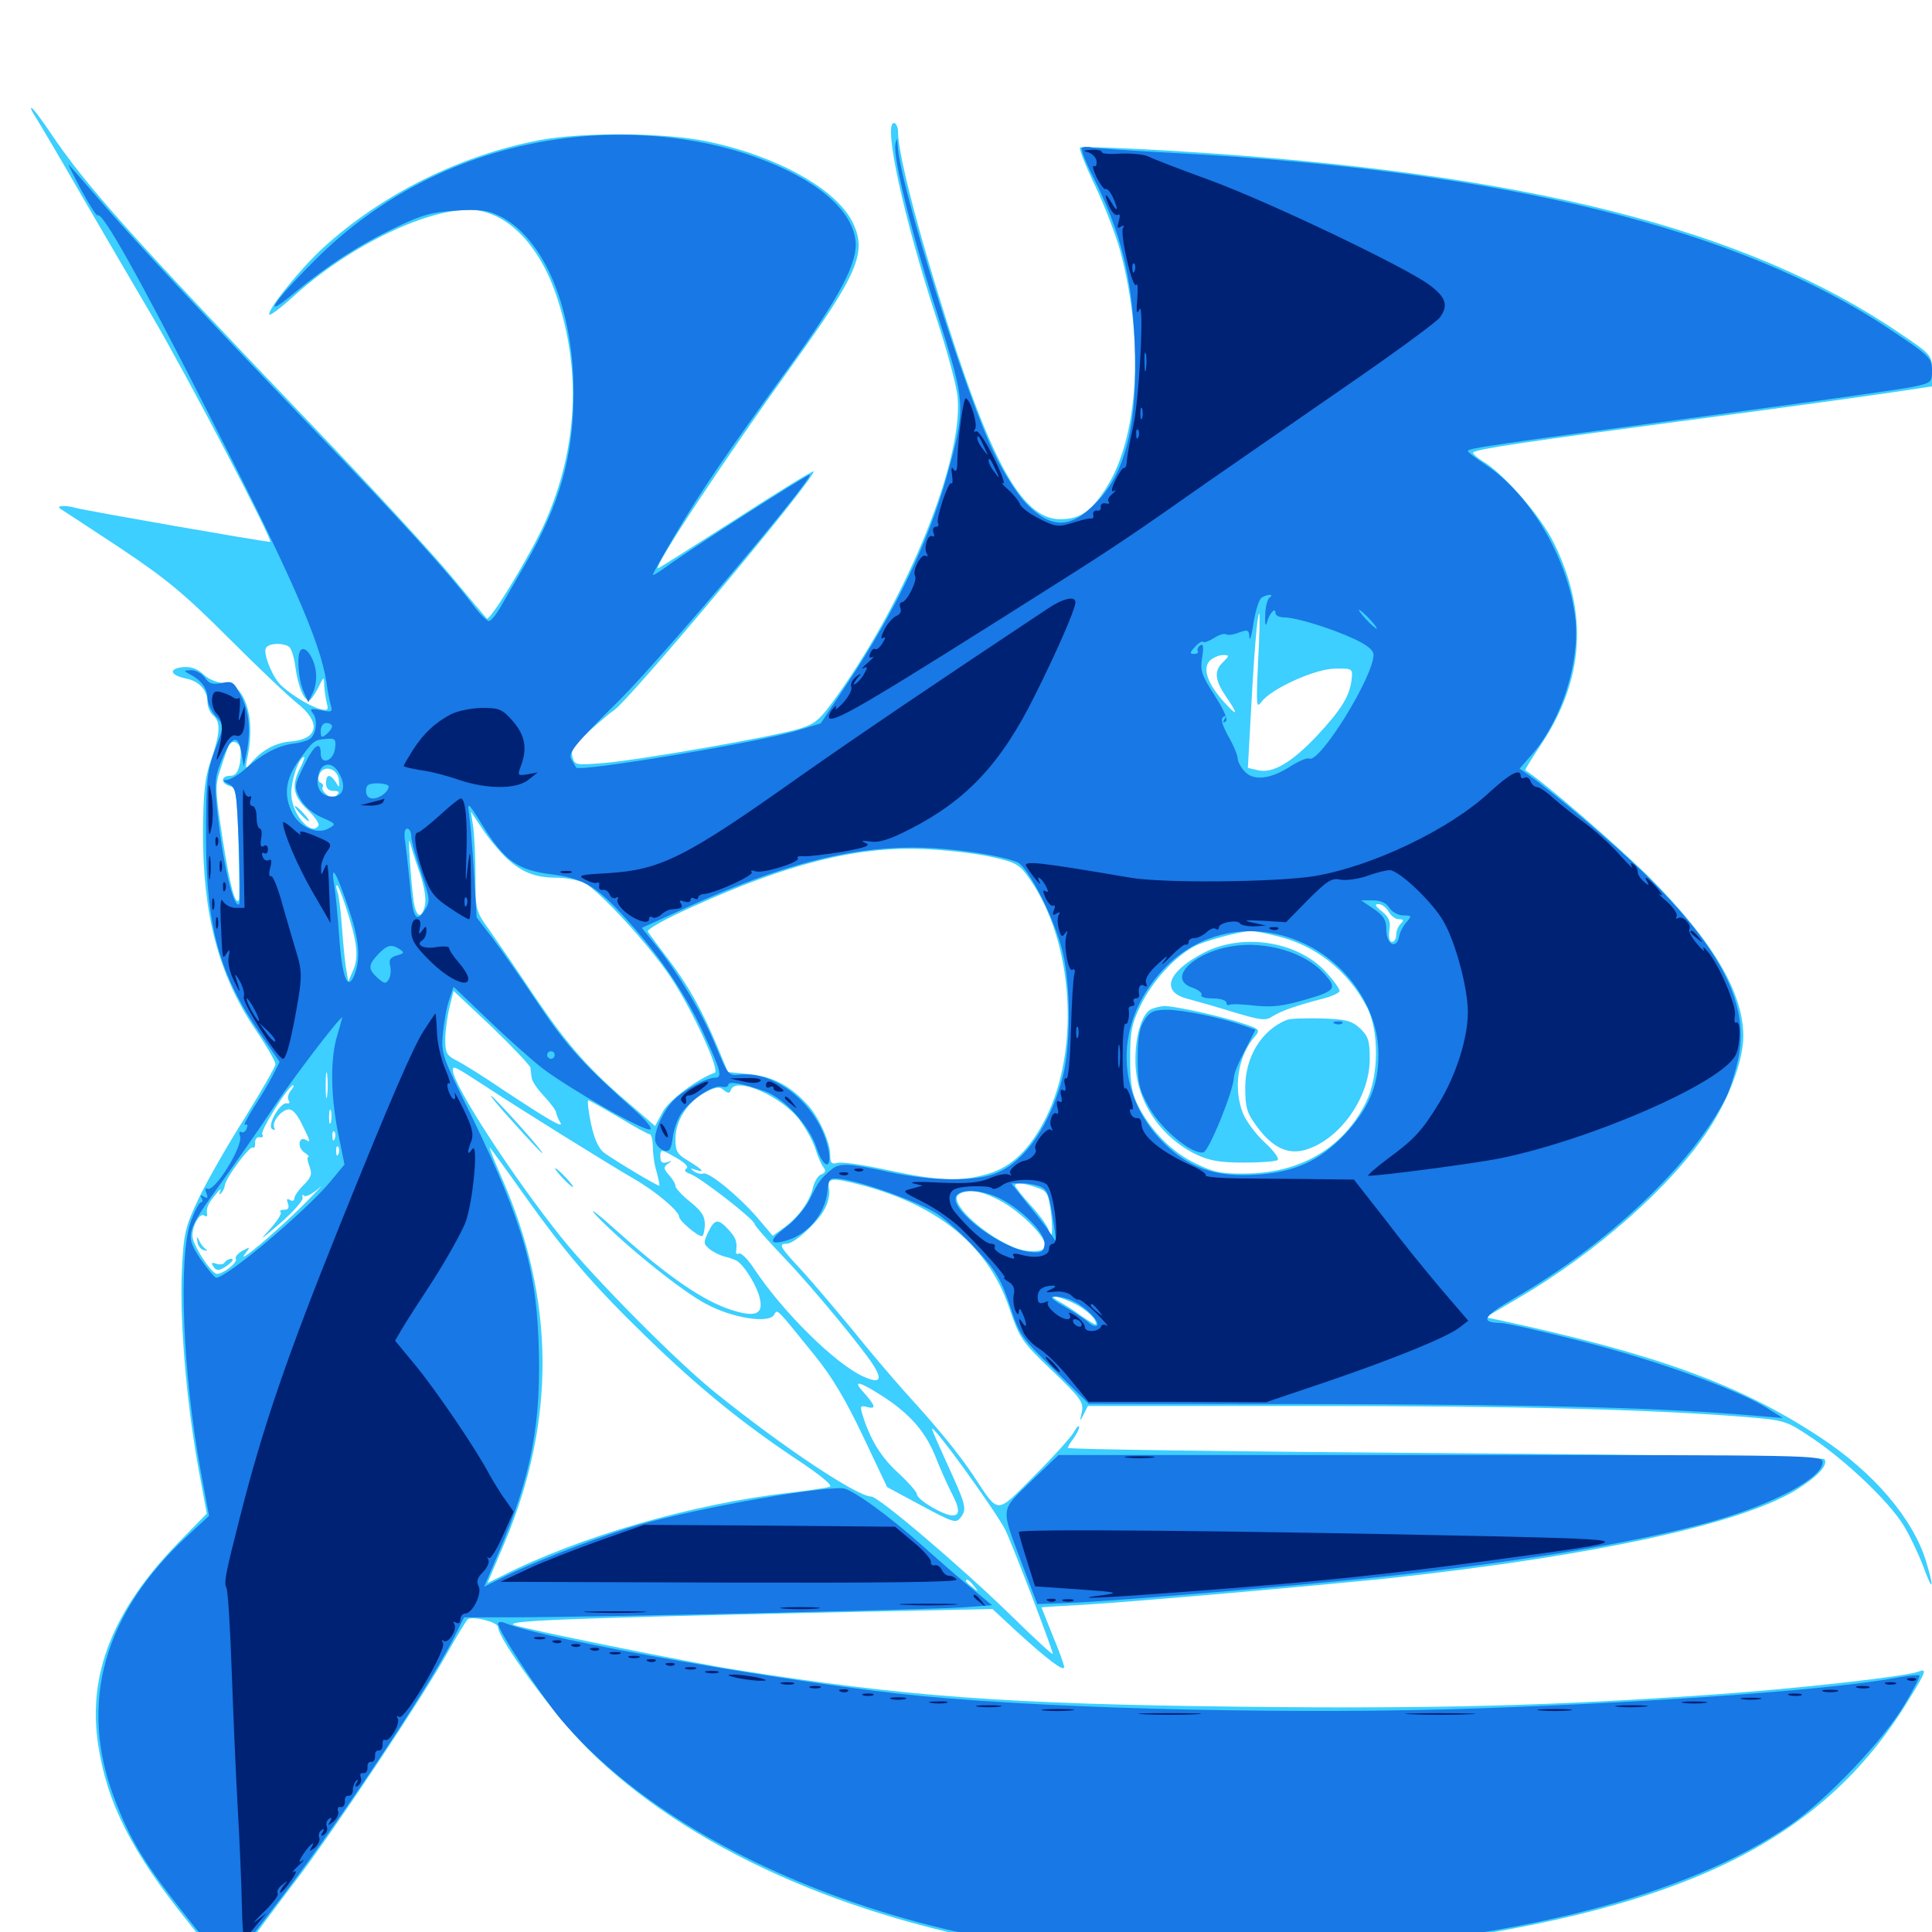 <svg xmlns="http://www.w3.org/2000/svg" viewBox="0 -1000 1000 1000">
	<path fill="#3ccfff" d="M18.75 -938.867C20.703 -935.742 31.25 -917.969 41.992 -899.219C52.93 -880.469 69.531 -851.953 79.102 -835.742C96.68 -805.859 141.797 -719.531 139.844 -719.531C136.719 -719.531 44.922 -735.547 39.258 -737.109C33.594 -738.672 28.516 -738.281 31.445 -736.523C31.836 -736.328 45.508 -727.344 61.523 -716.797C86.133 -700.391 95.312 -692.773 118.359 -669.727C133.398 -654.688 149.414 -639.453 153.906 -635.938C166.406 -625.977 164.844 -617.383 150.391 -616.211C142.773 -615.625 135.547 -611.719 130.273 -605.469C126.953 -601.367 126.758 -601.562 128.32 -609.18C132.227 -629.297 126.562 -646.094 115.82 -646.484C112.695 -646.484 107.812 -648.438 105.273 -650.977C102.148 -653.906 98.633 -655.078 94.727 -654.688C87.109 -653.906 87.891 -650.586 96.094 -648.828C103.125 -647.461 107.422 -642.773 107.422 -636.328C107.422 -633.984 108.789 -631.055 110.352 -629.688C114.258 -626.367 114.062 -620.703 109.375 -607.031C106.055 -597.852 105.273 -590.234 105.078 -570.117C104.883 -527.148 112.891 -495.898 132.031 -467.383C137.891 -458.789 142.578 -450.586 142.578 -449.219C142.578 -447.852 135.352 -435.352 126.758 -421.484C117.969 -407.617 107.227 -388.867 102.93 -379.883C95.703 -364.648 95.117 -361.719 94.141 -342.383C92.969 -316.992 96.289 -276.367 102.344 -241.992L107.031 -216.602L91.797 -200.977C58.398 -166.406 45.312 -133.398 50.781 -97.07C55.273 -66.992 68.164 -41.406 97.461 -5.078C107.227 7.031 115.234 17.773 115.234 18.75C115.234 19.727 111.133 26.367 106.25 33.398C90.234 56.25 98.828 46.68 118.945 19.336C129.688 4.492 145.312 -16.406 153.516 -27.148C172.461 -51.953 218.75 -121.484 231.25 -143.945C236.523 -153.32 241.406 -161.328 242.188 -161.914C244.922 -163.672 257.812 -160.352 257.812 -157.812C257.812 -151.562 286.914 -112.109 304.492 -94.531C355.273 -43.945 438.086 -6.641 533.203 8.398C565.039 13.477 673.242 13.281 715.82 8.398C867.578 -9.766 942.383 -45.117 988.281 -120.703C997.07 -134.961 997.461 -136.523 992.969 -134.766C986.523 -132.227 930.078 -125.977 888.672 -123.047C806.25 -117.188 743.164 -115.43 642.578 -116.602C520.898 -117.969 468.359 -121.875 380.859 -135.742C357.031 -139.453 268.555 -157.422 265.82 -158.984C261.914 -161.133 293.555 -162.305 412.5 -165.039L513.672 -167.188L526.758 -155.078C542.383 -140.82 550.781 -134.57 550.781 -137.109C550.781 -138.281 548.242 -145.508 544.922 -153.32C541.797 -161.328 539.062 -167.773 539.062 -167.969C539.062 -168.164 548.438 -168.75 560.156 -169.336C587.109 -170.898 686.523 -179.688 721.68 -183.398C825.977 -194.922 899.414 -210.938 928.906 -228.32C940.43 -235.352 946.484 -241.602 944.336 -244.727C943.945 -245.703 855.469 -247.07 748.047 -247.852C640.625 -248.633 552.734 -249.805 552.734 -250.586C552.734 -251.172 554.102 -253.516 555.664 -255.469C557.227 -257.617 558.594 -260.352 558.594 -261.328C558.398 -262.5 557.227 -261.328 555.859 -258.789C554.492 -256.25 545.312 -246.094 535.547 -236.328C515.039 -215.82 517.383 -215.82 503.906 -236.133C495.898 -248.047 485.352 -260.938 468.945 -278.906C462.109 -286.523 449.609 -301.172 441.211 -311.719C432.617 -322.07 420.898 -335.938 415.039 -342.383C403.516 -354.688 402.734 -356.25 407.227 -356.25C411.133 -356.25 423.438 -367.383 426.953 -374.414C428.711 -377.539 429.688 -382.227 429.102 -384.766C428.125 -390.43 430.273 -390.625 445.508 -386.719C486.328 -375.977 511.914 -354.688 522.656 -322.266C527.734 -307.422 528.906 -305.469 544.531 -290.625C559.57 -276.172 560.938 -274.219 559.961 -269.141C558.789 -263.867 558.789 -263.867 560.938 -267.969L563.086 -272.266H677.93C785.938 -272.266 853.906 -270.508 903.125 -266.602C924.219 -264.844 924.609 -264.648 938.281 -255.469C955.859 -243.555 976.758 -223.633 984.766 -211.328C988.086 -206.055 992.773 -196.289 995.312 -189.648C1000.391 -175.781 1001.367 -176.953 997.07 -191.406C990.43 -213.672 969.922 -237.891 941.797 -256.25C900.586 -283.398 857.617 -299.023 776.562 -316.602L768.945 -318.164L784.961 -327.539C825.977 -351.367 865.234 -386.133 884.57 -415.625C895.117 -431.836 902.344 -451.367 902.344 -463.672C902.344 -486.328 886.523 -512.891 853.711 -545.898C836.719 -562.695 799.805 -594.727 789.453 -601.367C789.258 -601.562 792.969 -607.617 797.656 -614.648C819.922 -648.047 822.266 -682.617 804.297 -718.945C797.656 -732.617 779.102 -753.906 768.359 -760.742C764.648 -762.891 761.914 -765.43 762.5 -765.82C764.062 -767.578 791.992 -771.68 877.93 -783.008C922.07 -788.867 967.383 -795.117 979.102 -796.875L1000 -800V-808.203C1000 -816.016 999.805 -816.406 983.594 -827.344C904.102 -881.641 788.867 -910.742 610.547 -921.68C582.812 -923.438 559.57 -924.219 558.984 -923.633C558.398 -923.047 561.914 -914.062 566.992 -903.516C571.875 -893.164 577.734 -877.93 579.883 -869.922C592.383 -823.242 589.258 -773.438 572.461 -747.266C564.648 -735.156 558.984 -731.25 548.828 -731.25C528.711 -731.25 512.109 -761.523 485.742 -847.461C473.242 -887.695 464.844 -921.68 464.844 -931.445C464.844 -934.18 463.867 -936.328 462.695 -936.328C457.031 -936.328 467.773 -887.109 484.57 -835.742C490.234 -818.555 495.312 -799.805 495.703 -793.945C498.242 -761.328 470.312 -692.188 433.984 -640.82C424.219 -627.148 422.266 -625.391 413.281 -622.656C399.414 -618.555 331.25 -606.641 312.695 -605.078C298.047 -603.906 297.461 -603.906 296.289 -608.203C295.312 -611.719 297.07 -614.453 305.078 -621.68C310.547 -626.562 316.016 -631.25 317.383 -632.031C325 -636.523 423.242 -753.906 421.094 -756.055C420.703 -756.445 402.539 -745.312 380.859 -731.25C359.18 -717.383 341.016 -705.859 340.625 -705.859C337.695 -705.859 374.609 -761.719 410.156 -811.133C444.141 -858.398 448.828 -869.336 441.406 -884.766C433.008 -902.148 401.953 -919.336 366.211 -926.758C343.945 -931.445 301.953 -931.641 279.688 -927.539C238.281 -919.727 197.461 -899.414 166.992 -871.484C155.469 -860.938 137.695 -838.867 139.453 -837.109C140.039 -836.719 145.312 -840.625 151.367 -846.094C179.297 -871.68 219.141 -891.406 242.773 -891.406C261.328 -891.406 278.906 -874.219 288.086 -846.68C300.977 -808.594 299.023 -767.969 282.227 -729.883C274.805 -713.086 253.516 -678.125 251.953 -679.883C251.172 -680.664 242.773 -690.625 233.398 -701.953C224.023 -713.281 191.992 -748.047 162.305 -779.102C65.234 -880.469 44.531 -903.906 25.586 -932.031C21.094 -938.672 16.992 -944.141 16.211 -944.141C15.625 -944.141 16.797 -941.797 18.75 -938.867ZM651.172 -657.617C650.195 -634.961 650.195 -633.008 652.93 -636.719C658.008 -643.555 680.859 -653.906 691.016 -653.906C700 -654.102 700.195 -653.906 699.609 -648.438C698.633 -639.844 694.531 -633.008 681.641 -619.141C668.555 -605.273 658.594 -599.414 650.977 -601.367L645.898 -602.539L647.266 -627.344C649.023 -660.938 650.781 -682.422 651.758 -682.422C652.148 -682.422 651.953 -671.289 651.172 -657.617ZM149.609 -665.234C150.781 -664.453 152.344 -659.57 152.93 -654.492C154.297 -644.727 157.227 -637.5 159.961 -637.5C160.742 -637.5 162.891 -640.43 164.648 -643.945C167.578 -650 167.773 -650 167.773 -645.312C167.969 -642.578 168.555 -638.477 169.141 -636.133C170.117 -632.422 169.727 -632.031 165.625 -633.008C159.766 -634.57 148.438 -641.797 144.336 -646.484C140.039 -651.758 136.133 -662.305 137.695 -664.648C139.062 -667.188 146.484 -667.383 149.609 -665.234ZM632.617 -656.836C628.32 -652.539 628.906 -647.852 634.57 -639.453C641.016 -630.078 640.82 -628.711 633.984 -636.133C625 -646.094 622.266 -653.906 626.172 -658.008C627.93 -659.57 630.859 -660.938 633.008 -660.938C636.523 -660.938 636.523 -660.742 632.617 -656.836ZM124.023 -613.867C124.805 -612.695 124.805 -608.789 124.219 -605.078C123.242 -600.195 121.875 -598.438 119.141 -598.438C114.258 -598.438 114.062 -594.531 118.945 -593.164C122.266 -592.383 122.656 -589.648 123.438 -563.672C123.828 -547.852 124.023 -534.57 123.633 -533.984C121.68 -531.641 119.141 -540.82 115.234 -565.625C111.328 -591.602 111.133 -593.164 114.453 -602.93C116.211 -608.594 118.164 -613.672 118.555 -614.648C119.727 -616.602 122.656 -616.406 124.023 -613.867ZM155.273 -602.344C150.781 -593.555 151.562 -588.086 159.18 -580.859C162.891 -577.344 165.43 -573.633 164.844 -572.656C161.328 -566.992 151.367 -577.93 150.781 -588.477C150.391 -595.312 154.688 -608.203 157.422 -608.203C157.812 -608.203 157.031 -605.664 155.273 -602.344ZM175.391 -596.484C175.781 -592.188 175.586 -591.992 173.828 -595.117C170.898 -599.609 168.75 -599.414 168.75 -594.531C168.75 -591.992 170.117 -590.625 172.656 -590.625C175.586 -590.625 175.977 -590.039 174.219 -588.281C172.656 -586.719 171.289 -586.719 169.141 -588.672C167.383 -590.039 166.406 -591.797 166.992 -592.578C167.578 -593.555 166.992 -594.531 165.82 -594.922C164.844 -595.312 164.453 -597.07 165.234 -599.023C167.188 -604.297 174.609 -602.539 175.391 -596.484ZM261.914 -556.055C270.117 -548.438 276.953 -545.703 288.281 -545.703C293.164 -545.703 299.609 -544.336 302.539 -542.969C310.547 -538.672 336.523 -510.352 347.461 -493.75C358.984 -476.172 372.852 -445.703 369.922 -444.727C361.328 -441.797 346.094 -430.469 342.969 -424.414L339.062 -417.188L327.344 -427.344C305.078 -446.094 293.945 -458.789 276.758 -484.18C267.383 -498.242 256.641 -513.867 252.93 -519.141C246.289 -528.32 246.094 -529.102 246.094 -546.484C246.094 -556.25 245.508 -567.773 244.922 -572.07L243.75 -579.883L249.609 -571.094C252.734 -566.211 258.398 -559.57 261.914 -556.055ZM217.188 -548.438C219.727 -541.016 220.703 -534.57 219.922 -531.25C218.164 -524.023 215.43 -525 214.062 -533.594C212.695 -544.141 210.938 -568.945 212.109 -564.258C212.695 -562.109 214.844 -554.883 217.188 -548.438ZM513.281 -556.445C526.367 -553.516 527.734 -552.539 533.203 -544.727C555.664 -512.109 559.18 -456.836 541.211 -421.094C533.008 -405.078 523.828 -396.094 511.328 -392.383C497.266 -388.281 485.938 -388.672 459.57 -394.336C447.07 -397.07 435.352 -398.828 433.203 -398.047C430.469 -397.266 429.688 -398.047 429.688 -402.539C429.688 -408.789 423.828 -421.68 418.555 -427.539C409.57 -437.695 400.195 -442.773 388.477 -443.945L376.758 -445.117L371.484 -457.812C363.477 -476.953 356.641 -489.258 346.094 -503.32C340.82 -510.156 335.938 -516.797 335.352 -517.773C334.57 -518.945 344.531 -524.414 358.008 -530.469C407.617 -552.93 443.164 -561.914 477.539 -560.547C489.453 -560.156 505.469 -558.203 513.281 -556.445ZM179.297 -529.688C184.961 -512.305 185.742 -504.492 182.812 -497.852L180.273 -491.992L179.102 -498.828C178.516 -502.539 177.539 -512.305 176.953 -520.508C176.367 -528.711 175.391 -536.719 174.609 -538.672C174.023 -540.43 173.828 -541.797 174.414 -541.797C175 -541.797 177.148 -536.328 179.297 -529.688ZM718.75 -528.125C719.922 -525.977 722.266 -524.219 724.023 -524.219C726.562 -524.219 726.758 -523.633 725 -521.875C723.633 -520.508 722.656 -517.969 722.656 -516.016C722.656 -514.062 721.68 -512.5 720.508 -512.5C719.141 -512.5 718.75 -514.844 719.141 -518.555C719.922 -523.047 718.945 -525.195 715.234 -528.32C711.719 -531.055 711.328 -532.031 713.477 -532.031C715.234 -532.031 717.578 -530.273 718.75 -528.125ZM660.352 -515.625C680.664 -510.938 697.461 -497.852 707.422 -478.906C713.867 -466.602 713.867 -443.164 707.031 -429.492C695.703 -406.25 673.633 -392.969 645.508 -392.578C632.031 -392.383 628.32 -393.164 618.75 -397.852C606.641 -403.711 596.289 -414.062 589.453 -426.953C585.938 -433.789 584.961 -438.477 584.961 -451.953C584.961 -466.406 585.742 -470.117 590.625 -480.078C596.484 -492.188 608.203 -504.883 618.164 -510.156C623.047 -512.891 641.211 -517.773 647.461 -518.164C648.633 -518.164 654.297 -517.188 660.352 -515.625ZM274.609 -447.266C274.609 -446.094 275 -443.75 275.195 -442.188C275.195 -440.625 278.125 -436.328 281.445 -432.812C284.766 -429.297 287.695 -425.391 287.891 -424.023C288.086 -422.656 289.062 -420.508 290.039 -418.945C291.992 -415.625 283.984 -420.312 259.766 -436.328C250.586 -442.578 240.234 -449.023 236.914 -450.781C231.25 -453.516 230.469 -454.883 230.469 -461.914C230.469 -466.211 231.445 -473.633 232.617 -478.32L234.766 -487.109L254.688 -468.359C265.43 -458.008 274.414 -448.438 274.609 -447.266ZM169.336 -433.008C168.945 -429.883 168.555 -432.422 168.555 -438.281C168.555 -444.141 168.945 -446.68 169.336 -443.75C169.727 -440.625 169.727 -435.938 169.336 -433.008ZM251.953 -437.305C270.312 -425.195 315.625 -397.07 328.125 -389.844C339.648 -383.203 351.562 -373.047 351.562 -370.117C351.562 -368.164 360.938 -360.156 363.281 -360.156C364.062 -360.156 364.648 -362.695 364.844 -366.016C364.844 -370.508 363.281 -373.047 357.227 -377.93C353.125 -381.25 349.609 -384.961 349.609 -386.133C349.609 -387.305 348.047 -389.844 346.289 -391.797C343.359 -395.117 343.359 -395.898 345.703 -397.656C348.047 -399.219 348.047 -399.414 345.312 -398.438C342.773 -397.656 341.797 -398.438 341.797 -401.367C341.797 -405.273 341.992 -405.273 349.609 -400.977C354.492 -398.242 356.641 -396.094 355.273 -395.117C353.906 -394.336 354.492 -393.359 357.227 -392.383C362.109 -390.82 390.625 -368.75 390.625 -366.406C390.625 -365.625 397.461 -357.812 405.664 -349.219C420.508 -333.789 449.219 -299.023 453.125 -291.602C456.641 -285.352 454.688 -283.984 446.875 -287.5C432.227 -294.141 405.078 -321.094 390.43 -343.164C387.109 -348.242 383.594 -351.758 382.422 -351.172C381.445 -350.586 380.664 -351.172 381.055 -352.539C381.641 -357.422 380.859 -359.375 376.953 -363.672C371.68 -369.336 369.922 -369.141 366.602 -362.305C364.062 -357.031 364.062 -356.25 366.992 -353.711C368.75 -352.148 372.266 -350.391 375 -349.609C377.734 -349.023 380.859 -347.852 381.836 -347.07C385.938 -344.141 392.188 -333.594 393.359 -327.539C395.117 -319.531 390.625 -317.969 377.734 -322.266C363.672 -326.953 345.508 -339.453 321.289 -361.133C309.57 -371.68 303.711 -376.172 308.594 -370.898C322.461 -356.25 352.344 -332.031 365.234 -325.195C378.906 -317.773 397.656 -314.844 400.586 -319.336C402.539 -322.461 400.977 -324.023 421.68 -298.438C430.469 -287.695 437.891 -275.195 446.68 -256.641L459.18 -230.273L476.953 -220.703C493.75 -211.719 494.922 -211.328 497.461 -214.844C500.586 -219.141 499.805 -221.484 490.039 -242.773C485.938 -251.758 482.422 -259.766 482.422 -260.352C482.617 -263.281 515.039 -218.359 520.312 -208.203C523.633 -201.562 544.922 -146.094 544.922 -143.945C544.922 -143.164 534.57 -152.734 522.07 -165.039C496.289 -190.039 454.688 -225.391 450.977 -225.391C443.75 -225.391 405.469 -250.781 370.117 -279.297C350.391 -295.117 307.422 -338.477 290.82 -359.18C265.234 -391.016 234.375 -438.672 234.375 -446.094C234.375 -448.633 235.156 -448.242 251.953 -437.305ZM150.391 -435.352C149.219 -433.789 148.633 -431.641 149.414 -430.469C150.195 -429.297 149.805 -428.711 148.633 -428.906C145.117 -429.883 138.086 -417.383 140.82 -415.625C142.188 -414.844 142.578 -415.039 141.992 -416.211C140.43 -418.75 145.117 -425.195 149.219 -425.781C151.367 -425.977 153.711 -423.438 156.25 -418.164C160.742 -409.18 160.938 -408.398 158.398 -409.961C154.688 -412.109 153.711 -406.445 157.227 -403.711C159.375 -402.344 160.352 -401.172 159.57 -401.172C158.789 -401.172 159.18 -399.023 160.156 -396.289C161.719 -392.383 161.133 -390.625 157.227 -386.719C154.492 -383.984 152.344 -380.859 152.344 -379.688C152.344 -378.516 151.367 -378.125 150 -378.906C148.438 -379.883 148.242 -379.297 149.023 -377.148C149.805 -374.805 149.219 -373.828 147.07 -373.828C145.312 -373.828 144.531 -373.242 145.312 -372.461C145.898 -371.68 143.164 -367.578 139.258 -363.281C133.789 -357.422 135.156 -358.398 144.531 -366.406C151.562 -372.461 157.031 -378.711 156.641 -380.078C156.25 -381.445 156.641 -382.031 157.422 -381.055C158.203 -380.273 161.719 -382.031 165.039 -384.961C168.359 -388.086 164.453 -383.789 156.445 -375.781C141.602 -361.133 121.484 -344.336 126.953 -351.172C129.688 -354.688 129.688 -354.883 125.391 -352.539C123.047 -351.172 121.484 -349.414 122.07 -348.438C123.242 -346.68 115.625 -340.625 112.305 -340.625C109.375 -340.82 99.609 -355.664 99.609 -360.352C99.609 -365.82 103.32 -372.266 105.664 -370.898C106.641 -370.117 107.422 -370.312 107.227 -371.289C106.641 -374.609 107.617 -376.953 111.523 -381.641C113.672 -384.375 114.844 -385.156 114.062 -383.594C113.281 -382.031 113.477 -381.445 114.258 -382.227C115.234 -383.008 116.211 -384.961 116.406 -386.523C116.992 -390.625 129.297 -407.031 130.859 -406.055C131.641 -405.469 132.227 -406.641 132.031 -408.594C132.031 -410.352 133.008 -411.719 134.375 -411.328C135.938 -411.133 136.523 -411.719 135.742 -412.891C134.57 -414.648 149.414 -438.281 151.758 -438.281C152.344 -438.281 151.758 -436.914 150.391 -435.352ZM378.32 -435.938C380.859 -442.969 404.883 -432.422 413.867 -420.312C417.188 -415.82 420.898 -409.18 422.07 -405.273C423.242 -401.367 425.195 -397.07 426.172 -395.898C427.539 -394.141 427.344 -392.969 425.195 -392.188C423.438 -391.602 421.68 -388.672 420.898 -385.742C419.336 -378.516 413.867 -370.703 406.445 -365.039L400 -360.352L392.188 -369.531C382.422 -380.859 366.992 -393.555 364.062 -392.578C362.891 -392.188 360.742 -392.578 359.18 -393.75C357.031 -395.312 357.227 -395.508 359.961 -394.531C365.234 -392.773 363.867 -394.531 356.445 -399.023C350.586 -402.539 349.609 -403.906 349.609 -410.547C349.609 -419.922 355.859 -429.688 365.039 -434.57C370.508 -437.5 372.461 -437.695 374.609 -435.742C376.953 -433.984 377.734 -433.984 378.32 -435.938ZM320.312 -421.68C328.32 -416.797 335.547 -412.891 336.328 -412.891C337.109 -412.891 337.891 -409.961 337.891 -406.445C337.891 -403.125 338.672 -397.07 339.844 -393.555C340.82 -389.844 341.602 -386.523 341.211 -386.328C340.82 -385.742 318.945 -398.828 312.695 -403.32C309.766 -405.664 307.617 -410.352 305.859 -418.555C304.492 -425.195 303.906 -430.469 304.492 -430.469C305.078 -430.469 312.305 -426.367 320.312 -421.68ZM171.289 -419.336C170.703 -417.383 170.312 -418.555 170.312 -421.68C170.312 -425 170.703 -426.367 171.289 -425.195C171.68 -423.828 171.68 -421.094 171.289 -419.336ZM173.242 -410.547C172.656 -408.984 172.07 -409.57 172.07 -411.719C171.875 -413.867 172.461 -415.039 173.047 -414.258C173.633 -413.672 173.828 -411.914 173.242 -410.547ZM175.195 -402.734C174.609 -401.172 174.023 -401.758 174.023 -403.906C173.828 -406.055 174.414 -407.227 175 -406.445C175.586 -405.859 175.781 -404.102 175.195 -402.734ZM270.508 -382.617C292.383 -351.758 306.836 -334.961 334.18 -308.398C361.914 -281.445 384.375 -263.281 412.5 -244.531C424.609 -236.523 431.25 -231.055 429.492 -230.469C427.93 -229.883 418.555 -228.516 408.594 -227.344C358.594 -221.68 299.414 -204.492 259.57 -184.18L252.344 -180.664L261.133 -201.367C287.891 -264.844 287.305 -327.344 259.766 -390.234C255.469 -400 252.734 -407.031 253.711 -405.859C254.492 -404.883 262.109 -394.531 270.508 -382.617ZM536.523 -385.352C541.992 -383.594 542.578 -382.422 543.945 -372.656C544.727 -366.602 544.727 -361.328 544.141 -360.547C543.555 -359.961 542.969 -360.938 542.969 -362.5C542.969 -364.258 539.062 -369.922 534.18 -375.391C529.297 -380.664 525.391 -385.742 525.391 -386.328C525.391 -388.086 530.078 -387.695 536.523 -385.352ZM518.75 -377.93C529.297 -371.875 541.016 -359.961 541.016 -355.273C541.016 -351.562 531.641 -351.367 524.023 -354.688C507.422 -361.914 490.625 -378.32 496.289 -381.836C501.172 -384.961 508.594 -383.594 518.75 -377.93ZM556.641 -325C560.938 -322.852 565.234 -319.141 566.602 -316.992C568.359 -313.281 567.578 -313.672 560.156 -318.555C555.664 -321.875 550 -325.391 547.852 -326.562C541.016 -330.469 548.633 -329.102 556.641 -325ZM458.594 -276.172C471.875 -267.188 479.492 -258.203 484.57 -245.117C486.523 -240.234 489.844 -232.617 491.992 -228.32C496.875 -219.141 497.07 -215.625 492.969 -215.625C488.281 -215.625 474.609 -223.828 474.609 -226.562C474.609 -227.734 470.117 -232.812 464.844 -237.695C455.859 -245.898 450.195 -255.273 446.289 -268.164C445.117 -272.266 445.312 -272.656 449.023 -271.68C453.711 -270.508 453.125 -272.461 446.68 -279.688C440.625 -286.328 445.508 -284.766 458.594 -276.172ZM504.102 -179.102C506.641 -175.977 506.445 -175.781 503.516 -178.32C501.562 -179.688 500 -181.25 500 -181.641C500 -183.203 501.562 -182.227 504.102 -179.102ZM155.273 -578.906C157.227 -576.758 159.18 -575 159.766 -575C160.352 -575 159.18 -576.758 157.227 -578.906C155.273 -581.055 153.32 -582.812 152.734 -582.812C152.148 -582.812 153.32 -581.055 155.273 -578.906ZM623.047 -506.836C603.906 -496.875 600.391 -486.328 615.43 -482.812C619.141 -481.836 629.492 -478.906 638.281 -476.172C652.734 -471.875 655.078 -471.484 658.789 -474.023C663.281 -476.758 670.703 -479.492 685.156 -483.203C689.648 -484.375 693.359 -486.133 693.359 -487.109C693.359 -488.281 690.234 -492.578 686.328 -496.875C671.875 -512.695 643.359 -517.383 623.047 -506.836ZM595.312 -477.344C590.82 -474.609 587.5 -463.281 587.695 -450.586C587.891 -430.664 600 -411.914 618.945 -402.539C625.977 -399.219 631.25 -398.242 643.945 -398.242C652.734 -398.242 660.547 -398.828 661.328 -399.609C662.109 -400.586 659.18 -404.492 654.688 -408.594C650.195 -412.695 645.312 -419.336 643.555 -423.242C638.086 -436.523 640.625 -453.516 649.805 -463.867C652.344 -466.797 651.758 -467.578 643.164 -470.312C632.031 -474.023 608.203 -479.297 602.539 -479.297C600.391 -479.102 597.07 -478.32 595.312 -477.344ZM666.016 -472.07C652.93 -466.797 644.531 -452.93 644.531 -437.109C644.531 -426.953 645.312 -424.023 650.391 -417.188C658.398 -406.055 666.602 -402.148 675.781 -404.883C693.555 -410.156 708.984 -432.031 708.984 -451.953C708.984 -461.328 708.203 -463.672 703.906 -467.773C699.609 -471.68 696.68 -472.461 683.984 -472.852C675.781 -473.047 667.578 -472.852 666.016 -472.07ZM265.43 -419.336C273.438 -410.352 280.273 -403.125 280.664 -403.125C282.031 -403.125 258.594 -429.297 254.492 -432.617C252.539 -434.18 257.422 -428.125 265.43 -419.336ZM291.016 -390.43C293.555 -387.695 296.094 -385.547 296.484 -385.547C297.07 -385.547 295.508 -387.695 292.969 -390.43C290.43 -393.164 287.891 -395.312 287.5 -395.312C286.914 -395.312 288.477 -393.164 291.016 -390.43ZM102.148 -357.422C102.344 -355.273 103.906 -353.32 105.469 -352.93C107.422 -352.344 107.617 -352.539 106.25 -353.711C105.078 -354.492 103.516 -356.641 102.93 -358.203C101.953 -360.352 101.758 -359.961 102.148 -357.422ZM116.211 -346.484C115.625 -345.508 113.672 -345.312 111.914 -345.898C109.766 -346.68 109.18 -346.484 110.156 -344.922C111.914 -341.797 113.672 -341.992 118.359 -345.508C120.312 -347.07 121.094 -348.438 119.727 -348.438C118.555 -348.438 116.992 -347.656 116.211 -346.484Z"/>
	<path fill="#1878e5" d="M285.938 -927.539C239.062 -920.312 196.094 -898.633 162.891 -865.234C140.82 -843.164 134.961 -833.789 152.148 -848.242C169.922 -862.891 185.547 -873.047 204.297 -882.031C218.359 -888.867 223.633 -890.234 236.133 -891.016C248.633 -891.797 252.539 -891.211 259.18 -887.891C281.836 -876.172 296.875 -840.039 296.875 -796.875C296.875 -764.062 289.844 -739.062 271.68 -707.617C266.406 -698.633 260.547 -688.281 258.594 -684.961C256.445 -681.445 254.102 -678.516 252.93 -678.516C251.953 -678.711 247.852 -682.617 244.336 -687.5C231.836 -703.906 208.789 -729.492 162.109 -777.93C106.25 -836.133 67.773 -877.344 50 -898.242C42.578 -906.836 36.133 -914.258 35.547 -914.844C34.961 -915.43 37.891 -909.57 41.992 -901.758C46.289 -893.945 50 -888.086 50.586 -888.477C52.734 -890.82 70.898 -858.789 106.445 -788.867C150.195 -703.32 165.625 -668.359 168.945 -647.07C169.531 -642.383 170.703 -636.719 171.289 -634.766C172.266 -631.445 171.484 -631.25 166.016 -632.422C160.742 -633.398 160.156 -633.203 161.914 -630.859C164.453 -627.93 163.867 -620.898 160.938 -617.969C159.766 -616.797 155.469 -615.43 151.367 -615.039C143.555 -613.867 135.547 -609.766 126.172 -601.367C123.047 -598.633 119.141 -596.484 117.383 -596.289C115.039 -596.289 115.43 -595.703 118.359 -594.141C122.266 -592.383 122.461 -590.234 123.633 -562.695C124.219 -546.289 124.219 -532.617 123.828 -532.031C120.703 -529.102 114.648 -556.445 112.109 -583.789C110.938 -595.508 111.523 -599.023 115.234 -607.812C120.117 -619.336 123.438 -620.117 125 -609.961L126.172 -603.32L127.539 -609.961C129.883 -621.289 129.102 -631.445 124.805 -639.648C121.094 -647.07 120.312 -647.656 114.844 -646.484C110.156 -645.508 108.203 -646.094 106.055 -649.219C104.492 -651.367 101.367 -653.125 99.023 -653.125C94.922 -652.93 94.727 -652.93 98.633 -650.781C104.297 -647.852 107.422 -643.359 107.422 -638.477C107.422 -636.133 109.18 -632.227 111.328 -629.688C116.211 -624.219 116.211 -625 110.938 -610.938C107.227 -600.781 106.641 -595.508 106.641 -567.188C106.641 -520.312 113.477 -495.703 134.766 -464.844L144.727 -450.391L141.406 -443.75C139.648 -440.234 135.156 -432.617 131.445 -426.953C127.734 -421.094 125.781 -416.992 126.758 -417.773C128.125 -418.359 128.32 -417.773 127.734 -416.016C127.148 -414.258 125.781 -413.477 124.805 -414.062C123.828 -414.648 123.633 -413.672 124.219 -412.109C126.172 -407.227 110.938 -382.422 107.227 -384.766C106.25 -385.352 106.055 -384.18 106.836 -382.422C107.812 -379.883 107.422 -379.492 105.469 -380.664C103.711 -381.641 103.32 -381.445 104.297 -380.078C105.078 -378.711 104.883 -377.734 104.102 -377.734C103.125 -377.734 100.781 -373.242 98.828 -367.969C92.188 -349.609 94.531 -289.258 103.906 -238.477L108.203 -215.43L97.266 -205.273C53.711 -165.039 40.625 -118.75 58.984 -69.727C67.773 -46.68 74.805 -35.156 98.633 -5.273C117.969 18.945 117.969 19.141 121.094 14.648C122.656 12.109 131.641 0.391 140.82 -11.523C172.07 -51.758 221.094 -125 235.156 -152.734L240.234 -162.891H266.211C303.906 -162.891 478.711 -166.797 497.461 -167.969L513.477 -169.141L502.148 -178.516C495.703 -183.789 484.57 -193.555 477.344 -200C459.961 -215.625 440.625 -229.492 436.133 -229.688C420.117 -230.273 352.148 -217.578 326.172 -209.375C304.492 -202.539 273.242 -190.234 259.961 -183.398L250.586 -178.711L257.812 -195.703C275.195 -236.133 280.469 -264.062 278.711 -306.836C277.148 -346.484 268.945 -372.266 238.086 -434.57C228.906 -453.516 228.32 -455.664 229.297 -465.625C229.883 -471.484 231.25 -479.297 232.617 -482.812L234.766 -489.258L252.734 -472.07C262.5 -462.695 275.391 -451.172 281.25 -446.68C295.703 -435.938 333.398 -414.258 336.523 -415.43C337.891 -415.82 334.57 -419.922 329.102 -424.805C302.344 -448.633 293.359 -458.398 278.711 -480.273C270.117 -493.164 259.375 -508.594 254.883 -514.453L246.68 -525.195L245.312 -548.633C244.531 -561.523 243.359 -575.195 242.773 -578.906C241.797 -585.156 242.383 -584.766 249.609 -573.047C260.938 -554.688 267.773 -549.609 285.352 -547.461C302.734 -545.312 309.57 -541.016 327.539 -520.508C343.164 -502.734 355.664 -483.789 364.258 -465.039C373.242 -445.508 374.023 -442.188 370.117 -442.188C365.43 -442.188 353.125 -435.352 348.242 -430.078C342.773 -424.219 338.086 -413.281 339.258 -408.984C339.844 -407.031 341.797 -405.078 343.75 -404.492C346.484 -403.711 347.461 -405.078 348.242 -411.523C348.828 -415.82 350.977 -421.68 353.125 -424.414C358.398 -431.445 369.336 -438.672 373.438 -437.5C375.391 -437.109 376.953 -437.5 376.953 -438.477C376.953 -440.625 384.18 -439.258 395.898 -435.156C406.055 -431.445 418.555 -417.773 422.461 -406.445C425.977 -395.508 430.664 -393.945 428.906 -404.297C424.805 -426.758 402.344 -445.898 382.617 -443.75C376.953 -443.164 376.562 -443.945 370.312 -458.984C363.672 -475.195 350.391 -497.461 338.672 -511.719L332.227 -519.727L356.641 -530.859C403.32 -551.953 438.477 -561.328 472.266 -561.328C491.016 -561.328 516.992 -557.617 526.562 -553.711C532.227 -551.367 546.094 -523.828 550 -507.422C554.297 -489.453 554.297 -458.594 550 -442.383C543.555 -417.969 531.055 -399.609 516.602 -393.164C506.055 -388.281 482.617 -388.477 460.156 -393.359C439.648 -397.852 434.57 -398.242 430.469 -394.727C425 -390.234 423.633 -388.477 419.336 -379.688C416.992 -374.805 411.328 -368.164 406.836 -364.844C398.047 -358.203 397.852 -355.469 406.055 -357.617C417.773 -360.547 427.344 -371.68 428.32 -383.789C428.906 -389.844 429.297 -390.43 434.57 -389.844C445.117 -388.867 475.977 -377.734 485.156 -371.68C490.039 -368.359 499.414 -359.961 505.664 -352.93C515.43 -342.383 518.164 -337.695 522.656 -324.414C527.539 -309.18 528.516 -307.617 545.703 -291.016L563.477 -273.438L691.406 -273.242C804.102 -272.852 861.523 -271.289 909.18 -267.188L922.852 -266.016L914.453 -271.289C899.023 -280.859 856.641 -296.094 818.945 -305.664C798.242 -310.938 779.297 -315.234 776.758 -315.234C765.82 -315.43 767.578 -318.555 783.594 -327.93C832.031 -355.859 875.586 -397.07 893.359 -431.836C895.117 -435.352 897.852 -443.75 899.414 -450.586C906.055 -479.297 891.797 -508.008 850.781 -548.242C835.352 -563.281 804.102 -589.844 791.016 -599.023L786.523 -602.148L793.359 -609.961C808.398 -627.539 817.773 -657.422 815.43 -679.492C811.914 -710.352 792.383 -743.945 768.75 -759.57C763.867 -762.891 759.766 -765.82 759.766 -766.602C759.766 -767.969 773.242 -769.922 885.352 -784.961C937.695 -791.992 984.961 -798.633 990.234 -799.805C999.609 -801.758 1000 -802.148 1000 -808.398C1000 -814.648 998.828 -815.82 977.93 -829.688C900 -881.641 778.125 -911.719 609.375 -920.703C587.305 -921.875 567.578 -923.242 565.234 -923.633C562.891 -924.219 560.547 -924.023 559.961 -923.438C559.375 -922.656 561.914 -916.016 565.82 -908.398C580.273 -879.492 585.742 -857.422 587.305 -822.852C589.062 -781.641 583.008 -755.859 567.578 -740.039C554.297 -726.172 544.141 -725.977 531.055 -739.453C526.758 -743.945 519.141 -755.664 514.453 -765.625C499.805 -795.703 465.625 -904.492 464.648 -924.609C464.258 -928.906 464.258 -928.906 463.477 -925.391C462.109 -918.359 472.07 -878.32 485.547 -836.328C500 -790.82 500 -789.258 490.039 -753.32C480.469 -719.336 463.477 -683.789 438.867 -646.68L424.805 -625.586L412.695 -621.875C393.164 -615.82 299.414 -600.195 298.242 -602.734C298.047 -602.93 296.875 -605.078 295.703 -607.031C293.945 -610.352 297.07 -614.258 321.289 -638.281C344.336 -661.523 421.094 -752.344 419.141 -754.297C418.359 -754.883 354.102 -713.672 344.336 -706.25C340.82 -703.711 337.891 -701.953 337.891 -702.539C337.891 -703.125 343.164 -712.5 349.609 -723.438C362.695 -745.703 375.781 -764.844 408.008 -809.375C435.156 -847.07 444.336 -864.648 442.773 -875.781C440.625 -891.992 422.07 -907.422 391.406 -918.555C360.352 -929.883 321.484 -933.203 285.938 -927.539ZM657.031 -690.625C656.055 -689.844 654.883 -685.742 654.883 -681.445C654.688 -677.148 655.078 -675.391 655.664 -677.539C656.836 -682.227 660.156 -686.133 660.156 -682.812C660.156 -681.445 662.109 -680.469 664.453 -680.469C670.508 -680.469 688.672 -675 700.781 -669.336C707.617 -666.211 710.938 -663.477 710.938 -661.133C710.938 -649.609 682.617 -604.102 677.539 -607.422C676.562 -607.812 672.656 -606.25 668.555 -603.711C657.812 -596.68 649.219 -595.703 644.531 -600.391C642.383 -602.539 640.625 -605.664 640.625 -607.422C640.625 -608.984 638.477 -614.258 635.742 -618.945C632.617 -624.805 631.641 -627.93 633.203 -628.906C634.57 -629.883 634.766 -629.297 633.789 -627.734C632.812 -626.172 633.008 -625.586 634.375 -626.562C635.742 -627.344 633.789 -632.031 628.711 -640.039C621.875 -650.586 621.094 -652.93 622.266 -659.766C623.047 -665.039 622.852 -666.992 621.289 -666.016C620.117 -665.234 619.531 -663.867 619.922 -663.086C620.508 -662.305 619.727 -661.523 618.164 -661.523C615.625 -661.523 615.82 -662.305 618.555 -665.234C620.312 -667.188 622.266 -668.359 622.656 -667.773C623.242 -667.188 625.781 -668.164 628.32 -669.727C630.859 -671.484 633.789 -672.266 634.57 -671.68C635.547 -671.094 638.672 -671.484 641.406 -672.656C645.898 -674.219 646.484 -674.023 646.68 -670.117C646.875 -667.773 647.852 -671.094 648.828 -677.539C649.805 -683.984 651.758 -689.844 652.93 -690.625C656.055 -692.578 659.961 -692.578 657.031 -690.625ZM708.984 -679.492C711.523 -676.758 713.086 -674.609 712.5 -674.609C712.109 -674.609 709.57 -676.758 707.031 -679.492C704.492 -682.227 702.93 -684.375 703.516 -684.375C703.906 -684.375 706.445 -682.227 708.984 -679.492ZM171.875 -624.023C171.875 -623.047 170.508 -621.289 168.945 -619.922C166.406 -617.969 166.016 -618.164 166.016 -621.68C166.016 -624.023 167.188 -625.781 168.945 -625.781C170.508 -625.781 171.875 -625 171.875 -624.023ZM173.438 -612.695C172.656 -606.055 166.016 -603.711 166.016 -609.961C166.016 -616.992 162.5 -614.453 157.227 -603.516C152.344 -593.359 152.148 -592.773 155.273 -586.719C157.227 -583.008 161.523 -579.102 166.406 -576.953C174.023 -573.633 174.219 -573.438 169.922 -571.094C164.062 -567.969 155.078 -571.875 151.367 -579.102C146.68 -588.086 147.656 -596.68 154.688 -606.445C162.305 -616.797 162.5 -616.992 168.945 -617.578C173.438 -617.969 174.023 -617.383 173.438 -612.695ZM175.586 -599.609C179.297 -592.969 177.734 -587.695 172.07 -587.695C166.211 -587.695 163.086 -592.383 164.844 -599.023C166.406 -605.664 172.266 -606.055 175.586 -599.609ZM201.172 -592.969C201.172 -590.234 196.68 -586.719 192.969 -586.719C190.82 -586.719 189.453 -588.086 189.453 -590.625C189.453 -593.75 190.82 -594.531 195.312 -594.531C198.633 -594.531 201.172 -593.75 201.172 -592.969ZM212.891 -566.992C212.891 -564.844 215.234 -556.445 217.969 -548.438C222.656 -534.375 222.852 -533.594 219.727 -528.711C215.234 -522.07 213.672 -524.805 212.109 -542.773C211.328 -550.391 210.352 -559.766 209.766 -563.867C208.984 -568.359 209.375 -571.094 210.742 -571.094C211.914 -571.094 212.891 -569.336 212.891 -566.992ZM180.469 -529.688C185.938 -513.672 186.719 -504.102 183.594 -495.703C180.078 -486.523 177.148 -493.359 175.586 -514.844C174.805 -525.977 173.633 -538.477 172.852 -542.773C171.094 -553.711 174.219 -548.242 180.469 -529.688ZM719.141 -530.078C720.508 -527.93 723.828 -526.172 726.367 -526.172C730.664 -526.172 730.859 -525.977 728.125 -522.852C726.367 -520.898 724.609 -517.578 724.219 -515.43C723.047 -508.594 717.773 -510.742 717.578 -518.359C717.578 -523.828 716.211 -525.977 711.133 -529.492L704.492 -533.984H710.547C714.648 -533.984 717.578 -532.617 719.141 -530.078ZM674.414 -511.914C697.656 -501.367 713.672 -477.539 713.477 -453.906C713.477 -437.891 708.398 -426.172 696.094 -412.891C683.203 -399.219 670.117 -393.164 650 -391.992C628.906 -390.625 615.43 -395.508 602.148 -408.594C576.953 -433.984 576.758 -470.703 601.758 -497.852C620.508 -518.164 648.828 -523.633 674.414 -511.914ZM207.031 -508.594C209.375 -507.031 209.18 -506.445 205.469 -505.469C201.953 -504.492 201.172 -503.125 201.953 -500C202.539 -497.656 202.148 -494.531 201.172 -492.969C199.805 -490.625 198.828 -490.82 195.508 -493.75C190.43 -498.438 190.43 -500.391 195.703 -506.055C200.391 -510.938 202.539 -511.523 207.031 -508.594ZM174.609 -464.258C170.898 -452.344 171.094 -433.203 175 -413.477L178.32 -397.266L170.898 -388.281C158.789 -373.633 117.188 -338.477 111.914 -338.672C111.133 -338.672 107.422 -343.164 103.711 -348.438C95.703 -360.547 96.094 -362.5 114.453 -387.695C121.68 -397.852 133.789 -415.039 141.016 -425.977C151.367 -441.602 175.195 -472.852 177.148 -473.438C177.148 -473.438 176.172 -469.336 174.609 -464.258ZM287.109 -453.906C287.109 -452.93 286.328 -451.953 285.156 -451.953C284.18 -451.953 283.203 -452.93 283.203 -453.906C283.203 -455.078 284.18 -455.859 285.156 -455.859C286.328 -455.859 287.109 -455.078 287.109 -453.906ZM539.062 -385.547C542.578 -383.594 543.359 -380.664 545.898 -363.086L546.68 -357.227L543.359 -362.109C541.602 -364.844 536.328 -371.484 531.641 -377.148L523.438 -387.5H529.492C532.617 -387.5 537.109 -386.523 539.062 -385.547ZM517.578 -379.688C529.492 -373.633 541.406 -361.328 540.625 -355.859C540.234 -352.148 539.062 -351.367 533.594 -351.953C519.336 -352.93 491.992 -373.242 494.727 -380.469C496.484 -384.961 508.203 -384.375 517.578 -379.688ZM556.25 -326.172C562.695 -322.852 569.531 -315.625 567.773 -313.867C566.992 -313.281 564.844 -314.062 563.086 -315.82C561.133 -317.383 555.664 -321.094 550.781 -323.828C543.75 -327.93 542.969 -328.906 546.484 -328.906C549.023 -328.906 553.32 -327.734 556.25 -326.172ZM638.477 -510.352C617.578 -507.227 603.906 -493.359 616.992 -488.867C620.312 -487.695 622.461 -485.938 621.875 -484.961C621.289 -483.984 624.023 -483.203 627.734 -483.203C631.641 -483.203 634.766 -482.227 634.766 -481.055C634.766 -480.078 635.352 -479.492 636.328 -479.883C637.109 -480.469 642.969 -480.273 649.414 -479.492C658.594 -478.516 664.453 -479.297 675.781 -482.617C691.406 -487.109 692.383 -488.477 684.961 -496.484C675.195 -507.031 655.664 -512.891 638.477 -510.352ZM592.383 -472.07C589.844 -468.164 588.867 -462.891 588.867 -451.953C588.867 -439.258 589.648 -435.938 594.922 -426.562C601.172 -415.43 616.992 -402.344 622.852 -403.516C625.781 -404.102 638.477 -435.547 638.672 -442.383C638.672 -444.336 641.211 -450.391 644.336 -456.25L649.805 -466.992L643.75 -469.141C632.812 -473.047 612.5 -477.344 604.102 -477.344C597.266 -477.344 595.117 -476.367 592.383 -472.07ZM691.016 -470.117C689.453 -470.703 690.039 -471.289 692.188 -471.289C694.336 -471.484 695.508 -470.898 694.727 -470.312C694.141 -469.727 692.383 -469.531 691.016 -470.117ZM155.664 -663.477C153.516 -661.328 154.297 -648.633 157.031 -642.383L159.57 -636.523L162.109 -641.797C163.477 -644.922 164.062 -649.609 163.281 -653.711C161.914 -660.742 157.812 -665.82 155.664 -663.477ZM533.594 -233.203C517.383 -217.383 517.773 -220.508 529.492 -189.258L536.914 -169.727L553.125 -170.312C575.586 -171.094 679.102 -179.883 721.68 -184.57C792.188 -192.383 851.367 -202.539 887.5 -212.891C918.75 -221.875 943.359 -235.156 943.359 -243.164C943.359 -246.875 940.43 -246.875 745.508 -246.875H547.852ZM257.812 -159.57C257.812 -156.055 279.492 -123.047 290.234 -110.156C323.438 -70.898 377.344 -37.305 443.75 -14.648C511.133 8.203 577.93 16.016 665.039 11.133C784.18 4.297 872.852 -18.359 926.953 -55.664C945.703 -68.75 975.195 -99.609 985.938 -117.969C990.625 -125.781 993.945 -132.422 993.555 -132.812C993.164 -133.203 988.477 -132.812 983.008 -131.836C951.172 -125.781 865.82 -119.336 767.578 -115.82C675.391 -112.5 550.195 -115.234 477.539 -122.07C414.844 -127.93 281.25 -151.367 261.328 -159.961C259.375 -160.742 257.812 -160.547 257.812 -159.57Z"/>
	<path fill="#002274" d="M563.477 -921.094C565.625 -920.312 567.578 -918.164 567.578 -916.406C567.773 -914.453 567.188 -913.477 566.211 -914.062C565.234 -914.648 565.82 -912.109 567.578 -908.203C569.531 -904.492 571.484 -901.758 572.266 -902.148C573.047 -902.539 574.609 -900.781 575.977 -898.047C579.102 -891.211 578.516 -889.453 575.195 -895.312C571.875 -901.172 571.289 -899.414 574.414 -892.578C575.781 -889.844 577.539 -888.086 578.711 -888.867C579.688 -889.453 579.883 -888.281 579.102 -885.547C578.125 -882.227 578.32 -881.445 580.078 -882.617C581.836 -883.594 582.227 -883.398 581.25 -882.031C580.469 -880.859 581.445 -873.242 583.398 -865.039C585.156 -857.031 587.305 -851.367 588.086 -852.539C588.867 -853.906 589.062 -850.586 588.672 -845.312C588.086 -838.672 588.281 -836.914 589.648 -839.648C592.383 -846.094 589.844 -794.336 586.523 -779.102C584.766 -771.68 583.398 -763.477 583.203 -761.133C583.203 -758.984 582.422 -757.422 581.836 -757.812C581.25 -758.203 579.297 -755.273 577.344 -751.562C575.195 -746.875 575 -745.117 576.562 -745.898C577.93 -746.68 577.539 -745.898 575.781 -744.336C573.828 -742.773 573.047 -741.016 573.828 -740.234C574.609 -739.453 573.828 -739.062 572.266 -739.453C570.703 -739.844 569.531 -738.867 569.727 -737.695C570.117 -736.328 569.141 -735.352 567.773 -735.742C566.602 -735.938 565.625 -734.961 565.82 -733.789C566.211 -732.422 565.82 -731.445 564.844 -731.641C564.062 -731.836 559.766 -730.859 555.469 -729.492C548.047 -727.148 546.484 -727.148 538.086 -731.445C533.008 -733.984 528.32 -737.5 527.93 -739.062C527.344 -740.625 524.609 -744.141 521.68 -746.68C518.945 -749.219 517.773 -750.586 519.141 -749.805C520.508 -749.219 518.359 -755.078 514.258 -763.281C510.352 -771.289 506.25 -777.344 505.273 -776.758C504.102 -776.172 503.906 -776.562 504.688 -777.93C506.25 -780.273 502.148 -793.75 499.805 -793.75C498.633 -793.75 495.703 -772.656 495.508 -760.938C495.508 -756.641 494.922 -755.273 493.555 -757.031C492.578 -758.789 492.188 -757.812 492.773 -754.102C493.164 -751.172 493.164 -749.219 492.383 -749.805C491.016 -751.367 484.18 -731.25 485.547 -729.102C486.133 -728.125 485.547 -727.344 484.375 -727.344C483.008 -727.344 482.617 -725.977 483.203 -724.219C483.789 -722.656 483.594 -721.875 482.617 -722.461C480.273 -723.828 477.93 -716.406 479.688 -713.477C480.469 -712.109 480.273 -711.719 479.102 -712.305C476.758 -713.672 472.07 -704.492 473.633 -701.953C475 -699.609 469.336 -688.281 466.797 -688.281C465.82 -688.281 465.43 -686.914 466.016 -685.352C466.797 -683.594 465.82 -681.836 464.062 -681.25C462.305 -680.469 459.375 -677.344 457.812 -674.219C456.055 -670.703 455.664 -668.945 457.031 -669.727C458.594 -670.703 458.398 -669.727 456.836 -667.188C455.469 -664.844 453.711 -663.477 452.93 -664.062C452.148 -664.453 450.977 -663.477 450.391 -661.719C449.609 -659.766 450 -659.18 451.758 -659.961C452.93 -660.742 451.953 -659.375 449.219 -657.031C446.484 -654.688 445.508 -653.32 446.875 -654.102C449.023 -655.273 449.219 -654.688 447.461 -651.562C446.289 -649.219 444.141 -646.875 442.773 -646.094C441.406 -645.117 441.602 -646.094 443.359 -648.438C446.094 -651.758 446.094 -651.953 442.969 -649.609C441.211 -648.047 440.039 -645.898 440.625 -644.531C441.211 -642.969 439.258 -639.453 436.523 -636.328C433.594 -633.203 431.836 -632.031 432.617 -633.594C433.398 -635.156 432.422 -634.766 430.664 -632.617C429.102 -630.469 428.516 -628.516 429.492 -628.125C433.398 -626.758 452.344 -638.086 549.805 -699.805C577.539 -717.383 588.477 -724.805 624.023 -749.805C636.914 -758.789 668.945 -780.859 695.117 -799.023C721.289 -816.992 743.945 -833.594 745.312 -835.742C749.805 -841.992 748.438 -846.094 739.844 -852.539C727.148 -861.914 656.836 -895.508 625.977 -906.836C610.938 -912.305 596.68 -917.773 594.531 -918.945C592.188 -920.117 585.742 -920.703 580.273 -920.508C574.805 -920.117 570.312 -920.312 570.312 -921.289C570.312 -922.07 567.969 -922.656 565.039 -922.461C560.547 -922.266 560.156 -922.07 563.477 -921.094ZM592.383 -917.383C593.555 -917.969 592.578 -918.359 589.844 -918.359C587.109 -918.359 586.133 -917.969 587.5 -917.383C588.672 -916.992 591.016 -916.992 592.383 -917.383ZM587.305 -859.766C586.719 -858.203 586.133 -858.789 586.133 -860.938C585.938 -863.086 586.523 -864.258 587.109 -863.477C587.695 -862.891 587.891 -861.133 587.305 -859.766ZM593.164 -808.984C592.773 -806.445 592.383 -808.008 592.383 -812.305C592.188 -816.602 592.578 -818.555 593.164 -816.797C593.555 -814.844 593.555 -811.328 593.164 -808.984ZM591.211 -783.594C590.625 -782.227 590.234 -783.203 590.234 -785.938C590.234 -788.672 590.625 -789.648 591.211 -788.477C591.602 -787.109 591.602 -784.766 591.211 -783.594ZM589.258 -773.828C588.672 -772.266 588.086 -772.852 588.086 -775C587.891 -777.148 588.477 -778.32 589.062 -777.539C589.648 -776.953 589.844 -775.195 589.258 -773.828ZM509.57 -768.359C511.719 -763.672 511.719 -763.672 508.984 -767.188C507.227 -769.336 505.859 -771.875 505.859 -773.047C505.859 -775.391 506.836 -774.414 509.57 -768.359ZM515.43 -756.641C517.578 -751.953 517.578 -751.953 514.844 -755.469C513.086 -757.617 511.719 -760.156 511.719 -761.328C511.719 -763.672 512.695 -762.695 515.43 -756.641ZM541.992 -684.766C483.984 -646.289 443.945 -619.141 414.453 -598.438C354.688 -556.055 342.188 -549.805 314.648 -548.047C300 -547.266 298.633 -546.875 302.93 -544.727C305.469 -543.359 308.203 -542.578 309.18 -543.164C309.961 -543.555 310.352 -542.969 310.156 -541.406C309.766 -540.039 310.742 -539.062 312.109 -539.453C313.477 -539.648 315.039 -538.477 315.625 -536.914C316.211 -535.352 317.773 -534.57 318.945 -535.352C319.922 -535.938 320.312 -535.742 319.727 -534.57C318.945 -533.398 320.508 -530.859 322.852 -528.711C328.125 -523.828 335.938 -521.094 335.938 -524.219C335.938 -525.391 336.719 -525.977 337.695 -525.195C338.672 -524.609 340.625 -525.195 342.188 -526.562C343.555 -527.93 345.898 -529.102 347.266 -529.297C352.93 -529.688 353.711 -530.273 352.344 -532.422C351.367 -533.984 351.953 -534.18 354.102 -533.398C356.055 -532.812 357.422 -533.008 357.422 -534.18C357.422 -535.352 358.398 -535.547 359.375 -534.961C360.547 -534.375 361.328 -534.57 361.328 -535.352C361.328 -536.328 362.891 -537.305 364.844 -537.305C371.094 -538.086 390.625 -547.07 389.062 -548.633C388.281 -549.609 389.258 -549.609 391.016 -549.023C394.922 -547.656 414.844 -553.906 412.891 -555.859C412.305 -556.641 413.672 -557.031 416.211 -556.836C418.75 -556.641 427.93 -557.812 436.328 -559.18C448.047 -561.328 450.977 -562.305 448.047 -563.672C445.312 -564.844 445.898 -565.039 450.391 -564.453C454.883 -563.672 460.547 -565.43 471.484 -571.094C500.391 -585.938 518.164 -604.883 535.547 -639.844C547.07 -662.891 556.641 -684.766 556.641 -688.281C556.641 -691.797 550 -690.234 541.992 -684.766ZM109.766 -638.086C109.57 -635.352 110.742 -631.836 112.5 -630.273C115.625 -627.148 115.625 -619.727 112.305 -608.203C111.719 -605.469 112.891 -607.227 115.039 -611.914C117.773 -617.578 120.117 -619.922 121.875 -619.336C125.195 -617.969 126.953 -622.07 126.758 -629.297L126.562 -634.57L124.805 -629.688C123.438 -625.781 123.242 -626.172 124.023 -632.422C124.414 -636.523 124.219 -639.453 123.633 -638.672C123.047 -638.086 121.484 -638.281 120.312 -639.258C119.141 -640.039 116.406 -641.211 114.258 -641.797C111.133 -642.578 110.156 -641.797 109.766 -638.086ZM233.398 -630.273C225.195 -625.977 219.141 -620.312 213.672 -611.719C211.133 -607.617 208.984 -604.102 208.984 -603.516C208.984 -603.125 212.891 -602.148 217.773 -601.367C222.656 -600.781 231.641 -598.438 237.695 -596.289C252.344 -591.406 267.578 -591.406 273.633 -596.484L278.32 -600.195L273.047 -599.219C267.969 -598.438 267.773 -598.633 269.531 -603.32C273.047 -612.5 271.875 -619.336 265.43 -626.758C259.961 -633.008 258.398 -633.594 249.219 -633.594C243.75 -633.398 236.719 -632.031 233.398 -630.273ZM771.094 -590.039C750.195 -570.508 709.766 -551.367 680.078 -546.484C660.156 -543.359 602.539 -542.773 585.156 -545.703C536.914 -553.906 529.492 -554.688 531.25 -551.562C533.398 -547.852 539.844 -540.039 538.086 -543.359C535.938 -547.461 538.867 -545.898 541.211 -541.602C542.773 -538.672 542.773 -537.891 541.211 -538.672C539.648 -539.648 539.648 -538.672 541.211 -535.156C542.578 -532.422 544.336 -530.664 545.117 -531.25C546.094 -531.836 546.289 -530.664 545.508 -528.906C544.531 -526.367 544.922 -525.977 546.875 -527.148C548.438 -528.125 549.023 -527.93 548.047 -526.562C547.266 -525.391 547.266 -522.07 548.047 -519.336C549.023 -515.234 549.805 -514.648 551.172 -516.797C552.539 -518.75 552.734 -518.359 551.953 -515.82C550.391 -510.742 552.93 -496.68 555.078 -498.047C556.25 -498.828 556.641 -497.852 556.055 -495.703C555.469 -493.555 554.688 -480.469 554.297 -466.211C553.906 -451.562 552.93 -441.016 551.953 -441.797C550.977 -442.383 550.586 -440.82 551.172 -438.672C551.953 -435.938 551.562 -434.766 550.195 -435.742C549.023 -436.523 548.633 -435.352 549.219 -432.812C550 -430.078 549.609 -428.906 548.242 -429.883C547.07 -430.664 546.68 -429.492 547.266 -426.953C548.047 -424.609 547.852 -423.047 546.875 -423.633C544.727 -425 542.578 -418.945 544.336 -416.211C544.922 -414.844 544.922 -414.453 543.945 -415.234C541.992 -416.992 534.57 -407.617 535.938 -405.273C537.109 -403.516 533.789 -399.805 530.273 -399.219C526.367 -398.438 521.484 -393.945 523.047 -392.383C523.828 -391.406 523.438 -391.406 522.266 -391.992C520.898 -392.773 516.602 -391.992 512.5 -390.234C506.641 -387.695 500.586 -387.305 486.328 -387.891C476.172 -388.477 469.922 -388.281 472.656 -387.5L477.539 -386.328L472.07 -384.766C466.602 -383.398 466.797 -383.398 477.93 -377.734C484.18 -374.609 492.773 -368.555 497.07 -364.453C508.203 -353.711 521.484 -338.672 519.922 -338.672C519.141 -338.672 520.117 -337.695 522.07 -336.523C524.414 -335.156 525.391 -333.008 524.805 -330.273C524.219 -327.93 524.609 -324.219 525.391 -322.07C526.562 -319.336 527.148 -319.141 527.344 -321.094C527.539 -323.047 528.125 -322.852 529.297 -320.117C531.641 -314.844 531.641 -311.719 529.297 -315.234C526.758 -319.336 526.953 -316.406 529.688 -310.547C530.859 -307.812 534.57 -303.906 537.891 -301.953C541.211 -299.805 548.438 -292.969 553.711 -286.328L563.477 -274.414H609.375L655.273 -274.219L686.523 -284.766C721.484 -296.68 748.828 -307.812 755.469 -312.891L759.961 -316.406L745.898 -332.812C738.086 -341.992 724.805 -358.398 716.406 -369.531L700.781 -389.453L683.008 -389.648C673.047 -389.844 655.664 -389.844 644.141 -390.039C632.617 -390.039 623.633 -390.82 624.023 -391.602C624.609 -392.383 621.68 -394.336 617.578 -396.289C600.977 -403.711 590.82 -411.914 590.82 -418.359C590.82 -420.117 589.844 -421.484 588.477 -421.289C587.305 -421.094 585.742 -422.07 585.156 -423.828C584.57 -425.391 584.766 -426.367 585.742 -425.781C586.719 -425 586.523 -427.734 585.352 -431.445C584.18 -435.352 582.812 -437.5 582.227 -436.523C581.641 -435.547 581.055 -442.969 581.055 -452.93C581.055 -462.891 581.641 -470.703 582.617 -470.117C583.789 -469.336 584.766 -474.023 584.18 -477.93C584.18 -478.711 584.961 -479.297 586.133 -479.297C587.109 -479.297 587.5 -480.273 586.914 -481.25C586.328 -482.422 586.719 -483.203 587.695 -483.203C588.867 -483.203 589.648 -483.789 589.648 -484.766C588.867 -488.867 590.039 -491.016 592.188 -489.844C593.555 -488.867 593.945 -489.453 593.164 -491.406C592.578 -493.359 594.727 -496.875 599.219 -500.977C604.297 -505.664 605.273 -506.055 602.539 -502.539C600.391 -499.805 601.758 -500.781 605.469 -504.492C609.18 -508.398 612.891 -511.328 613.672 -511.133C614.648 -510.742 615.234 -511.523 615.234 -512.5C615.234 -513.672 616.602 -514.453 618.359 -514.453C619.922 -514.453 622.656 -515.82 624.414 -517.383C625.977 -518.945 628.125 -519.922 629.102 -519.336C630.078 -518.555 630.859 -518.945 630.859 -519.922C630.859 -522.461 640.43 -524.219 641.797 -522.07C642.383 -521.094 645.703 -520.508 649.023 -520.508L655.273 -520.898L648.438 -522.461C642.969 -523.633 644.141 -523.828 653.516 -523.438L665.625 -522.656L676.953 -534.18C686.719 -543.945 689.258 -545.703 693.555 -544.727C696.289 -544.141 702.539 -544.922 707.227 -546.484C711.914 -548.242 717.383 -549.609 719.336 -549.609C724.023 -549.609 741.406 -533.203 747.07 -523.242C753.32 -512.695 759.766 -488.477 759.766 -476.172C759.766 -462.891 753.906 -444.141 745.117 -429.492C736.133 -414.844 732.422 -410.547 717.969 -400C711.719 -395.312 707.422 -391.406 708.203 -391.406C714.844 -391.406 763.672 -397.852 776.172 -400.391C823.242 -409.961 890.625 -439.258 898.242 -453.711C900.781 -458.203 901.172 -472.266 898.633 -470.703C897.852 -470.117 897.461 -471.875 898.047 -474.414C898.828 -479.297 890.039 -500.391 883.789 -507.617C882.031 -509.766 881.25 -510.156 881.836 -508.594C882.617 -507.031 881.055 -508.203 878.32 -511.523C875.586 -514.648 873.828 -518.164 874.414 -518.945C875.781 -521.289 870.898 -526.367 868.555 -524.805C867.578 -524.219 867.188 -524.609 867.773 -525.586C868.555 -526.758 866.211 -530.273 862.695 -533.398C859.18 -536.328 857.617 -538.086 859.375 -536.914C860.938 -535.938 860.156 -537.5 857.617 -540.43C852.539 -546.094 850.391 -547.266 852.734 -543.359C853.711 -541.602 853.125 -541.602 850.977 -543.555C849.219 -544.922 847.656 -547.266 847.656 -548.828C847.656 -550.195 846.68 -551.953 845.312 -552.734C843.945 -553.711 843.75 -553.125 844.727 -551.367C845.703 -549.805 842.578 -552.734 838.086 -557.812C833.594 -562.891 825.391 -570.312 819.727 -574.414C814.062 -578.516 807.031 -584.18 803.711 -587.109C800.586 -590.039 796.875 -592.578 795.703 -592.578C794.336 -592.578 792.773 -593.945 792.188 -595.703C791.602 -597.266 790.234 -598.047 789.062 -597.461C788.086 -596.875 787.109 -597.266 787.109 -598.242C787.109 -602.539 781.836 -599.805 771.094 -590.039ZM558.008 -463.281C557.422 -461.914 557.031 -462.891 557.031 -465.625C557.031 -468.359 557.422 -469.336 558.008 -468.164C558.398 -466.797 558.398 -464.453 558.008 -463.281ZM579.492 -448.633C579.102 -445.508 578.711 -447.656 578.711 -452.93C578.711 -458.398 579.102 -460.742 579.492 -458.398C579.883 -455.859 579.883 -451.562 579.492 -448.633ZM541.602 -387.109C545.508 -383.984 548.828 -356.25 545.117 -356.25C543.945 -356.25 542.969 -355.078 542.969 -353.516C542.969 -349.805 536.328 -348.438 529.102 -350.391C525.586 -351.367 523.828 -351.367 524.414 -350.195C525.977 -347.852 524.609 -348.047 518.75 -350.586C516.016 -351.953 514.258 -353.711 514.844 -354.492C515.43 -355.469 514.453 -356.25 512.891 -356.25C509.961 -356.25 500.781 -364.453 493.75 -373.242C491.992 -375.586 491.016 -379.102 491.602 -381.25C492.383 -384.375 494.531 -385.352 502.148 -385.938C507.617 -386.133 512.5 -385.938 513.477 -384.961C514.258 -384.18 516.602 -384.961 518.75 -386.523C523.242 -390.039 537.109 -390.234 541.602 -387.109ZM543.945 -332.617C540.625 -331.055 541.016 -330.859 546.094 -331.445C549.414 -331.836 553.125 -330.859 554.492 -329.492C555.859 -328.125 557.422 -327.148 558.203 -327.344C558.984 -327.734 563.086 -324.414 567.383 -320.312C571.68 -316.016 574.219 -313.086 572.852 -313.867C571.68 -314.648 570.312 -314.453 569.922 -313.477C568.945 -310.547 561.523 -310.156 561.523 -313.086C561.523 -314.453 559.375 -317.188 556.641 -318.945C553.906 -320.703 552.539 -321.094 553.516 -319.727C555.664 -315.82 550 -316.602 545.312 -320.898C542.969 -322.852 541.797 -325 542.383 -325.781C543.164 -326.562 542.383 -326.562 540.43 -325.781C537.891 -325 537.109 -325.586 537.109 -328.516C537.109 -332.617 539.648 -334.375 544.922 -334.57C546.875 -334.57 546.484 -333.789 543.945 -332.617ZM568.555 -321.68C571.094 -318.555 570.898 -318.359 567.969 -320.898C564.648 -323.438 563.672 -325 565.234 -325C565.625 -325 567.188 -323.438 568.555 -321.68ZM559.57 -315.234C560.156 -314.258 559.961 -313.281 558.789 -313.281C557.812 -313.281 556.25 -314.258 555.664 -315.234C555.078 -316.406 555.273 -317.188 556.445 -317.188C557.422 -317.188 558.984 -316.406 559.57 -315.234ZM107.812 -580.859C107.812 -567.773 108.203 -565.625 109.375 -571.289C110.352 -575 110.352 -582.422 109.57 -587.891C108.008 -596.68 107.812 -596.094 107.812 -580.859ZM125.977 -562.891L126.562 -530.078H121.875C119.531 -530.078 116.602 -531.641 115.43 -533.398C114.258 -535.742 113.867 -532.617 114.258 -523.242C115.234 -501.953 115.039 -503.32 117.383 -506.641C118.945 -508.984 119.141 -508.594 118.359 -504.688C117.773 -501.758 118.945 -496.484 121.289 -491.992C124.805 -484.766 124.805 -485.352 121.875 -494.531C121.289 -496.289 122.266 -495.312 124.023 -492.383C125.781 -489.258 126.758 -485.547 126.172 -483.984C125.195 -481.25 143.75 -451.953 146.484 -451.953C148.242 -451.953 151.172 -463.672 154.492 -483.594C156.25 -494.336 156.055 -498.438 153.711 -506.055C152.148 -511.133 148.828 -522.656 146.289 -531.445C143.945 -540.234 141.211 -547.07 140.234 -546.484C139.258 -545.898 139.062 -547.852 139.844 -550.781C140.82 -554.297 140.43 -555.664 139.258 -554.883C138.086 -554.102 136.523 -554.883 135.938 -556.641C135.352 -558.203 135.547 -558.984 136.719 -558.398C137.891 -557.812 138.672 -558.594 138.672 -560.352C138.672 -562.305 137.695 -562.891 136.523 -562.109C134.961 -561.133 134.57 -562.305 135.156 -566.016C135.742 -568.75 135.352 -571.094 134.57 -571.094C133.594 -571.094 132.812 -573.828 132.812 -576.953C132.812 -580.273 131.836 -582.812 130.664 -582.812C129.492 -582.812 129.102 -584.18 129.688 -585.938C130.273 -587.5 130.078 -588.281 129.102 -587.695C128.125 -587.109 126.758 -588.672 126.172 -591.016C125.586 -593.555 125.586 -580.859 125.977 -562.891ZM131.836 -477.344C133.594 -474.219 134.375 -471.484 133.984 -471.484C133.398 -471.484 131.641 -474.219 129.883 -477.344C128.125 -480.664 127.344 -483.203 127.734 -483.203C128.32 -483.203 130.078 -480.664 131.836 -477.344ZM142.383 -460.938C141.992 -460.547 139.844 -462.5 137.891 -465.234L134.18 -470.508L138.867 -466.211C141.211 -463.867 142.969 -461.523 142.383 -460.938ZM192.383 -584.766L186.523 -583.203L191.797 -583.008C194.727 -583.008 197.656 -583.789 198.242 -584.766C198.828 -585.938 199.219 -586.523 198.828 -586.523C198.438 -586.328 195.703 -585.547 192.383 -584.766ZM227.539 -577.93C222.07 -573.047 217.188 -569.141 216.406 -569.141C213.672 -569.141 214.844 -560.547 218.945 -548.438C222.461 -538.477 224.609 -535.547 232.227 -530.469C237.305 -526.953 241.992 -524.219 242.773 -524.219C243.555 -524.219 243.945 -532.812 243.75 -543.359C243.555 -561.328 243.359 -561.719 241.992 -550.586C241.016 -541.406 240.82 -542.578 241.406 -557.031C241.992 -575 241.016 -586.719 238.477 -586.719C237.695 -586.719 232.812 -582.812 227.539 -577.93ZM241.602 -531.641C241.016 -530.078 240.43 -530.664 240.43 -532.812C240.234 -534.961 240.82 -536.133 241.406 -535.352C241.992 -534.766 242.188 -533.008 241.602 -531.641ZM146.484 -574.219C146.484 -569.336 154.102 -551.562 161.914 -538.086L171.094 -522.266L170.703 -530.469C169.922 -553.711 169.727 -554.688 167.969 -550.586C166.211 -546.68 166.211 -546.68 166.211 -550.586C166.016 -552.734 167.383 -556.445 168.945 -558.789C172.266 -563.477 172.266 -563.477 161.523 -567.969C156.445 -569.922 154.688 -570.117 155.469 -568.555C156.25 -567.188 154.492 -568.359 151.758 -570.898C148.828 -573.633 146.484 -575 146.484 -574.219ZM111.523 -564.062C111.523 -561.914 112.109 -561.328 112.695 -562.891C113.281 -564.258 113.086 -566.016 112.5 -566.602C111.914 -567.383 111.328 -566.211 111.523 -564.062ZM108.008 -550.586C108.008 -545.312 108.398 -543.164 108.789 -546.289C109.18 -549.219 109.18 -553.516 108.789 -556.055C108.398 -558.398 108.008 -556.055 108.008 -550.586ZM113.672 -551.562C113.672 -548.828 114.062 -547.852 114.648 -549.219C115.039 -550.391 115.039 -552.734 114.648 -554.102C114.062 -555.273 113.672 -554.297 113.672 -551.562ZM290.625 -548.242C289.258 -548.828 290.234 -549.219 292.969 -549.219C295.703 -549.219 296.68 -548.828 295.508 -548.242C294.141 -547.852 291.797 -547.852 290.625 -548.242ZM115.43 -540.625C115.43 -538.477 116.016 -537.891 116.602 -539.453C117.188 -540.82 116.992 -542.578 116.406 -543.164C115.82 -543.945 115.234 -542.773 115.43 -540.625ZM109.766 -532.031C109.766 -529.297 110.156 -528.32 110.742 -529.688C111.133 -530.859 111.133 -533.203 110.742 -534.57C110.156 -535.742 109.766 -534.766 109.766 -532.031ZM111.719 -522.266C111.719 -519.531 112.109 -518.555 112.695 -519.922C113.086 -521.094 113.086 -523.438 112.695 -524.805C112.109 -525.977 111.719 -525 111.719 -522.266ZM212.891 -518.164C212.891 -513.281 215.039 -509.961 223.242 -501.953C237.891 -487.891 249.414 -487.891 237.305 -501.953C234.57 -505.078 232.422 -508.398 232.422 -509.375C232.422 -510.156 229.492 -510.352 225.781 -509.766C219.336 -508.594 214.648 -510.938 218.75 -513.477C219.727 -514.062 220.703 -516.211 220.703 -517.969C220.703 -520.898 220.312 -520.898 218.555 -518.359C216.797 -516.016 216.602 -516.211 217.383 -519.922C217.969 -522.852 217.383 -524.219 215.625 -524.219C213.867 -524.219 212.891 -522.07 212.891 -518.164ZM657.812 -518.945C656.25 -519.531 656.836 -520.117 658.984 -520.117C661.133 -520.312 662.305 -519.727 661.523 -519.141C660.938 -518.555 659.18 -518.359 657.812 -518.945ZM875 -517.578C875 -517.188 876.562 -515.625 878.516 -514.258C881.445 -511.719 881.641 -511.914 879.102 -515.039C876.562 -518.164 875 -519.141 875 -517.578ZM219.141 -466.211C213.477 -457.031 202.344 -431.445 176.367 -366.992C148.633 -298.047 136.523 -262.891 124.414 -215.625C116.602 -184.961 115.82 -180.859 117.188 -178.125C117.969 -176.758 119.141 -157.617 119.922 -135.547C120.703 -113.477 122.07 -81.445 123.047 -64.258C124.023 -47.07 125 -24.414 125.195 -13.867C125.391 -3.32 125.977 4.688 126.758 3.711C127.344 2.93 130.078 -0.391 132.812 -3.711L137.695 -9.57L132.812 -5.859C130.078 -3.711 131.836 -5.664 136.328 -10.156C141.016 -14.648 144.336 -18.945 143.75 -19.922C143.164 -21.094 144.141 -23.047 146.094 -24.414C149.023 -26.953 149.219 -26.758 146.68 -23.828C145.312 -21.875 144.531 -20.312 145.117 -20.312C145.703 -20.312 148.242 -23.047 150.586 -26.562C153.125 -30.078 153.906 -32.031 152.148 -31.25C150.781 -30.273 151.562 -31.641 154.297 -34.18C157.031 -36.719 158.008 -38.086 156.445 -36.914C154.492 -35.547 154.492 -36.523 157.031 -40.43C160.547 -45.508 163.867 -48.047 160.938 -43.359C159.961 -41.602 160.547 -41.797 162.891 -43.555C164.648 -45.117 165.82 -47.461 165.234 -48.828C164.648 -50.195 165.234 -51.953 166.406 -52.734C167.773 -53.711 167.969 -53.125 166.992 -51.562C165.82 -49.805 166.211 -49.414 167.773 -50.391C169.141 -51.367 169.727 -53.125 169.141 -54.688C168.555 -56.055 169.141 -57.812 170.312 -58.594C171.68 -59.57 171.875 -58.984 170.898 -57.227C169.336 -54.883 169.727 -54.883 172.656 -57.227C174.414 -58.789 175.586 -61.133 175 -62.5C174.414 -64.062 175 -65.039 176.367 -64.648C177.734 -64.453 178.516 -65.82 178.516 -67.578C178.32 -69.531 179.102 -70.703 180.469 -70.508C181.641 -70.312 182.617 -71.68 182.617 -73.438C182.617 -75.195 183.398 -77.344 184.375 -78.32C185.352 -79.297 185.547 -78.711 184.57 -77.148C183.398 -75.195 183.789 -74.805 185.352 -75.781C186.719 -76.758 187.305 -78.516 186.719 -80.078C186.133 -81.641 186.719 -82.617 188.086 -82.227C189.453 -82.031 190.234 -83.398 190.234 -85.156C190.039 -87.109 190.82 -88.281 192.188 -88.086C193.359 -87.891 194.141 -89.258 194.141 -91.016C193.945 -92.969 194.727 -94.141 196.094 -93.945C197.266 -93.75 198.047 -95.117 198.047 -96.875C197.852 -98.828 198.438 -100 199.219 -99.414C201.562 -98.047 207.422 -108.008 205.859 -110.547C205.078 -111.719 205.273 -112.109 206.641 -111.328C209.57 -109.57 231.25 -146.289 229.297 -149.609C228.516 -150.977 228.516 -151.562 229.492 -150.781C231.641 -148.633 236.914 -156.445 235.156 -159.375C234.375 -160.742 234.57 -160.938 235.938 -160.156C237.305 -159.375 238.281 -159.961 238.281 -161.719C238.281 -163.477 239.453 -164.844 240.82 -164.844C244.531 -164.844 249.805 -175.391 247.656 -179.102C246.484 -181.445 247.07 -183.398 250 -186.328C252.148 -188.477 253.516 -191.406 252.734 -192.773C251.953 -194.141 252.148 -194.531 252.93 -193.555C253.906 -192.773 257.031 -197.852 260.156 -204.883L265.82 -217.578L261.328 -224.023C258.789 -227.344 255.273 -233.398 253.125 -237.109C246.289 -250.195 225.195 -281.055 214.844 -293.555L204.492 -306.055L208.008 -312.109C209.961 -315.43 217.383 -326.953 224.414 -337.695C231.25 -348.438 238.672 -361.719 240.82 -366.992C244.922 -377.734 247.852 -410.156 244.336 -405.078C241.797 -401.562 241.602 -403.32 243.945 -409.375C245.312 -412.891 244.336 -416.797 240.039 -425.586C236.914 -432.031 234.766 -435.742 235.352 -433.789C235.938 -431.836 235.547 -430.664 234.57 -431.25C233.594 -431.836 232.422 -434.18 231.836 -436.328C231.25 -438.477 231.641 -439.844 232.617 -439.258C233.398 -438.672 232.422 -441.992 230.469 -446.68C228.32 -451.562 226.367 -459.961 226.172 -465.43C225.977 -470.898 225.586 -475.391 225.391 -475.391C225.195 -475.391 222.461 -471.289 219.141 -466.211ZM384.766 -440.234L377.93 -441.797L386.719 -441.992C391.992 -442.188 394.531 -441.406 393.555 -440.43C392.383 -439.258 388.672 -439.258 384.766 -440.234ZM357.812 -436.328C354.297 -434.18 351.953 -431.445 352.539 -430.469C354.297 -427.734 355.469 -428.125 355.078 -431.055C354.688 -432.227 355.469 -433.203 356.445 -433.008C357.617 -432.812 360.742 -434.375 363.281 -436.523C369.727 -441.406 366.016 -441.211 357.812 -436.328ZM396.484 -438.086C396.484 -437.109 397.461 -436.719 398.438 -437.305C399.609 -437.891 400.391 -437.695 400.391 -436.719C400.391 -435.742 401.758 -434.961 403.516 -434.961C406.25 -434.961 406.25 -435.352 403.125 -437.695C398.828 -440.82 396.484 -441.016 396.484 -438.086ZM406.25 -431.641C406.25 -431.25 407.812 -429.688 409.766 -428.32C412.695 -425.781 412.891 -425.977 410.352 -429.102C407.812 -432.227 406.25 -433.203 406.25 -431.641ZM341.797 -417.773C341.797 -416.797 342.773 -414.453 343.75 -412.891C344.727 -411.328 345.703 -410.938 345.703 -411.914C345.703 -413.086 344.727 -415.234 343.75 -416.797C342.773 -418.359 341.797 -418.945 341.797 -417.773ZM442.969 -393.945C441.406 -394.531 441.992 -395.117 444.141 -395.117C446.289 -395.312 447.461 -394.727 446.68 -394.141C446.094 -393.555 444.336 -393.359 442.969 -393.945ZM435.156 -391.992C433.594 -392.578 434.18 -393.164 436.328 -393.164C438.477 -393.359 439.648 -392.773 438.867 -392.188C438.281 -391.602 436.523 -391.406 435.156 -391.992ZM543.945 -293.75C545.898 -291.602 547.852 -289.844 548.438 -289.844C549.023 -289.844 547.852 -291.602 545.898 -293.75C543.945 -295.898 541.992 -297.656 541.406 -297.656C540.82 -297.656 541.992 -295.898 543.945 -293.75ZM583.594 -245.508C580.078 -245.898 582.812 -246.289 589.844 -246.289C596.875 -246.289 599.609 -245.898 596.289 -245.508C592.773 -245.117 586.914 -245.117 583.594 -245.508ZM310.742 -202.734C298.242 -198.242 281.445 -191.797 273.633 -188.086L258.984 -181.25L377.734 -180.859C457.031 -180.664 495.898 -181.055 495.117 -182.422C494.531 -183.398 492.773 -184.375 491.211 -184.375C489.844 -184.375 488.281 -185.742 487.5 -187.305C486.914 -188.867 485.352 -190.039 483.984 -189.844C482.617 -189.453 481.641 -190.234 481.836 -191.602C482.031 -192.773 478.125 -197.461 472.852 -201.758L463.281 -209.766L398.242 -210.352L333.398 -210.742ZM527.344 -207.031C527.344 -206.055 529.297 -199.219 531.641 -191.992L535.742 -178.906L558.398 -177.344C577.93 -175.977 579.688 -175.586 571.289 -174.414C550.977 -171.875 571.094 -172.852 619.727 -176.562C683.398 -181.445 716.602 -184.961 770.508 -192.188C850.977 -203.125 850.977 -202.93 769.531 -204.883C632.617 -207.812 527.344 -208.789 527.344 -207.031ZM503.906 -173.828C503.906 -173.438 505.469 -171.875 507.422 -170.508C510.352 -167.969 510.547 -168.164 508.008 -171.289C505.469 -174.414 503.906 -175.391 503.906 -173.828ZM542.578 -171.289C541.016 -171.875 541.602 -172.461 543.75 -172.461C545.898 -172.656 547.07 -172.07 546.289 -171.484C545.703 -170.898 543.945 -170.703 542.578 -171.289ZM550.391 -171.289C549.023 -171.875 550 -172.266 552.734 -172.266C555.469 -172.266 556.445 -171.875 555.273 -171.289C553.906 -170.898 551.562 -170.898 550.391 -171.289ZM468.359 -169.336C461.523 -169.727 466.992 -169.922 480.469 -169.922C493.945 -169.922 499.414 -169.727 492.773 -169.336C485.938 -168.945 475 -168.945 468.359 -169.336ZM405.859 -167.383C401.172 -167.773 404.883 -168.164 414.062 -168.164C423.242 -168.164 426.953 -167.773 422.461 -167.383C417.773 -166.992 410.352 -166.992 405.859 -167.383ZM305.273 -165.43C297.852 -165.82 303.906 -166.016 318.359 -166.016C332.812 -166.016 338.867 -165.82 331.641 -165.43C324.219 -165.039 312.5 -165.039 305.273 -165.43ZM276.953 -151.758C275.586 -152.344 276.562 -152.734 279.297 -152.734C282.031 -152.734 283.008 -152.344 281.836 -151.758C280.469 -151.367 278.125 -151.367 276.953 -151.758ZM286.719 -149.805C285.156 -150.391 285.742 -150.977 287.891 -150.977C290.039 -151.172 291.211 -150.586 290.43 -150C289.844 -149.414 288.086 -149.219 286.719 -149.805ZM296.484 -147.852C294.922 -148.438 295.508 -149.023 297.656 -149.023C299.805 -149.219 300.977 -148.633 300.195 -148.047C299.609 -147.461 297.852 -147.266 296.484 -147.852ZM306.25 -145.898C304.688 -146.484 305.273 -147.07 307.422 -147.07C309.57 -147.266 310.742 -146.68 309.961 -146.094C309.375 -145.508 307.617 -145.312 306.25 -145.898ZM316.016 -143.945C314.648 -144.531 315.625 -144.922 318.359 -144.922C321.094 -144.922 322.07 -144.531 320.898 -143.945C319.531 -143.555 317.188 -143.555 316.016 -143.945ZM325.781 -141.992C324.414 -142.578 325.391 -142.969 328.125 -142.969C330.859 -142.969 331.836 -142.578 330.664 -141.992C329.297 -141.602 326.953 -141.602 325.781 -141.992ZM335.547 -140.039C333.984 -140.625 334.57 -141.211 336.719 -141.211C338.867 -141.406 340.039 -140.82 339.258 -140.234C338.672 -139.648 336.914 -139.453 335.547 -140.039ZM345.312 -138.086C343.75 -138.672 344.336 -139.258 346.484 -139.258C348.633 -139.453 349.805 -138.867 349.023 -138.281C348.438 -137.695 346.68 -137.5 345.312 -138.086ZM355.078 -136.133C353.711 -136.719 354.688 -137.109 357.422 -137.109C360.156 -137.109 361.133 -136.719 359.961 -136.133C358.594 -135.742 356.25 -135.742 355.078 -136.133ZM365.82 -134.18C363.867 -134.766 365.039 -135.156 368.164 -135.156C371.484 -135.156 372.852 -134.766 371.68 -134.18C370.312 -133.789 367.578 -133.789 365.82 -134.18ZM381.836 -131.445C386.133 -130.664 391.797 -129.883 394.531 -130.078C397.656 -130.078 396.68 -130.664 391.602 -131.836C387.305 -132.617 381.641 -133.398 378.906 -133.203C375.781 -133.203 376.758 -132.617 381.836 -131.445ZM987.891 -130.273C986.328 -130.859 986.914 -131.445 989.062 -131.445C991.211 -131.641 992.383 -131.055 991.602 -130.469C991.016 -129.883 989.258 -129.688 987.891 -130.273ZM404.883 -128.32C402.93 -128.906 404.102 -129.297 407.227 -129.297C410.547 -129.297 411.914 -128.906 410.742 -128.32C409.375 -127.93 406.641 -127.93 404.883 -128.32ZM976.172 -128.32C974.805 -128.906 975.781 -129.297 978.516 -129.297C981.25 -129.297 982.227 -128.906 981.055 -128.32C979.688 -127.93 977.344 -127.93 976.172 -128.32ZM419.531 -126.367C418.164 -126.953 419.141 -127.344 421.875 -127.344C424.609 -127.344 425.586 -126.953 424.414 -126.367C423.047 -125.977 420.703 -125.977 419.531 -126.367ZM961.523 -126.367C959.57 -126.953 960.742 -127.344 963.867 -127.344C967.188 -127.344 968.555 -126.953 967.383 -126.367C966.016 -125.977 963.281 -125.977 961.523 -126.367ZM435.156 -124.414C433.594 -125 434.18 -125.586 436.328 -125.586C438.477 -125.781 439.648 -125.195 438.867 -124.609C438.281 -124.023 436.523 -123.828 435.156 -124.414ZM943.945 -124.414C941.992 -125 943.555 -125.391 947.266 -125.391C950.977 -125.391 952.539 -125 950.781 -124.414C948.828 -124.023 945.703 -124.023 943.945 -124.414ZM446.875 -122.461C445.508 -123.047 446.484 -123.438 449.219 -123.438C451.953 -123.438 452.93 -123.047 451.758 -122.461C450.391 -122.07 448.047 -122.07 446.875 -122.461ZM926.367 -122.461C924.414 -123.047 925.586 -123.438 928.711 -123.438C932.031 -123.438 933.398 -123.047 932.227 -122.461C930.859 -122.07 928.125 -122.07 926.367 -122.461ZM461.523 -120.508C459.57 -121.094 461.133 -121.484 464.844 -121.484C468.555 -121.484 470.117 -121.094 468.359 -120.508C466.406 -120.117 463.281 -120.117 461.523 -120.508ZM901.953 -120.508C899.414 -120.898 901.367 -121.289 906.25 -121.289C911.133 -121.289 913.086 -120.898 910.742 -120.508C908.203 -120.117 904.297 -120.117 901.953 -120.508ZM482.031 -118.555C479.492 -118.945 481.055 -119.336 485.352 -119.336C489.648 -119.531 491.602 -119.141 489.844 -118.555C487.891 -118.164 484.375 -118.164 482.031 -118.555ZM871.68 -118.555C868.555 -118.945 871.094 -119.336 876.953 -119.336C882.812 -119.336 885.352 -118.945 882.422 -118.555C879.297 -118.164 874.609 -118.164 871.68 -118.555ZM506.445 -116.602C503.32 -116.992 505.859 -117.383 511.719 -117.383C517.578 -117.383 520.117 -116.992 517.188 -116.602C514.062 -116.211 509.375 -116.211 506.445 -116.602ZM837.305 -116.602C833.984 -116.992 837.305 -117.383 844.727 -117.383C852.344 -117.383 855.078 -116.992 850.977 -116.602C847.07 -116.211 840.82 -116.211 837.305 -116.602ZM540.43 -114.648C537.109 -115.039 540.43 -115.43 547.852 -115.43C555.469 -115.43 558.203 -115.039 554.102 -114.648C550.195 -114.258 543.945 -114.258 540.43 -114.648ZM797.461 -114.648C793.359 -115.039 796.68 -115.43 804.688 -115.43C812.695 -115.43 816.016 -115.039 812.109 -114.648C808.008 -114.258 801.367 -114.258 797.461 -114.648ZM592.383 -112.695C584.961 -113.086 591.016 -113.281 605.469 -113.281C619.922 -113.281 625.977 -113.086 618.75 -112.695C611.328 -112.305 599.609 -112.305 592.383 -112.695ZM731.055 -112.695C722.656 -112.891 729.102 -113.281 745.117 -113.281C761.328 -113.281 768.164 -112.891 760.352 -112.695C752.539 -112.305 739.453 -112.305 731.055 -112.695Z"/>
</svg>